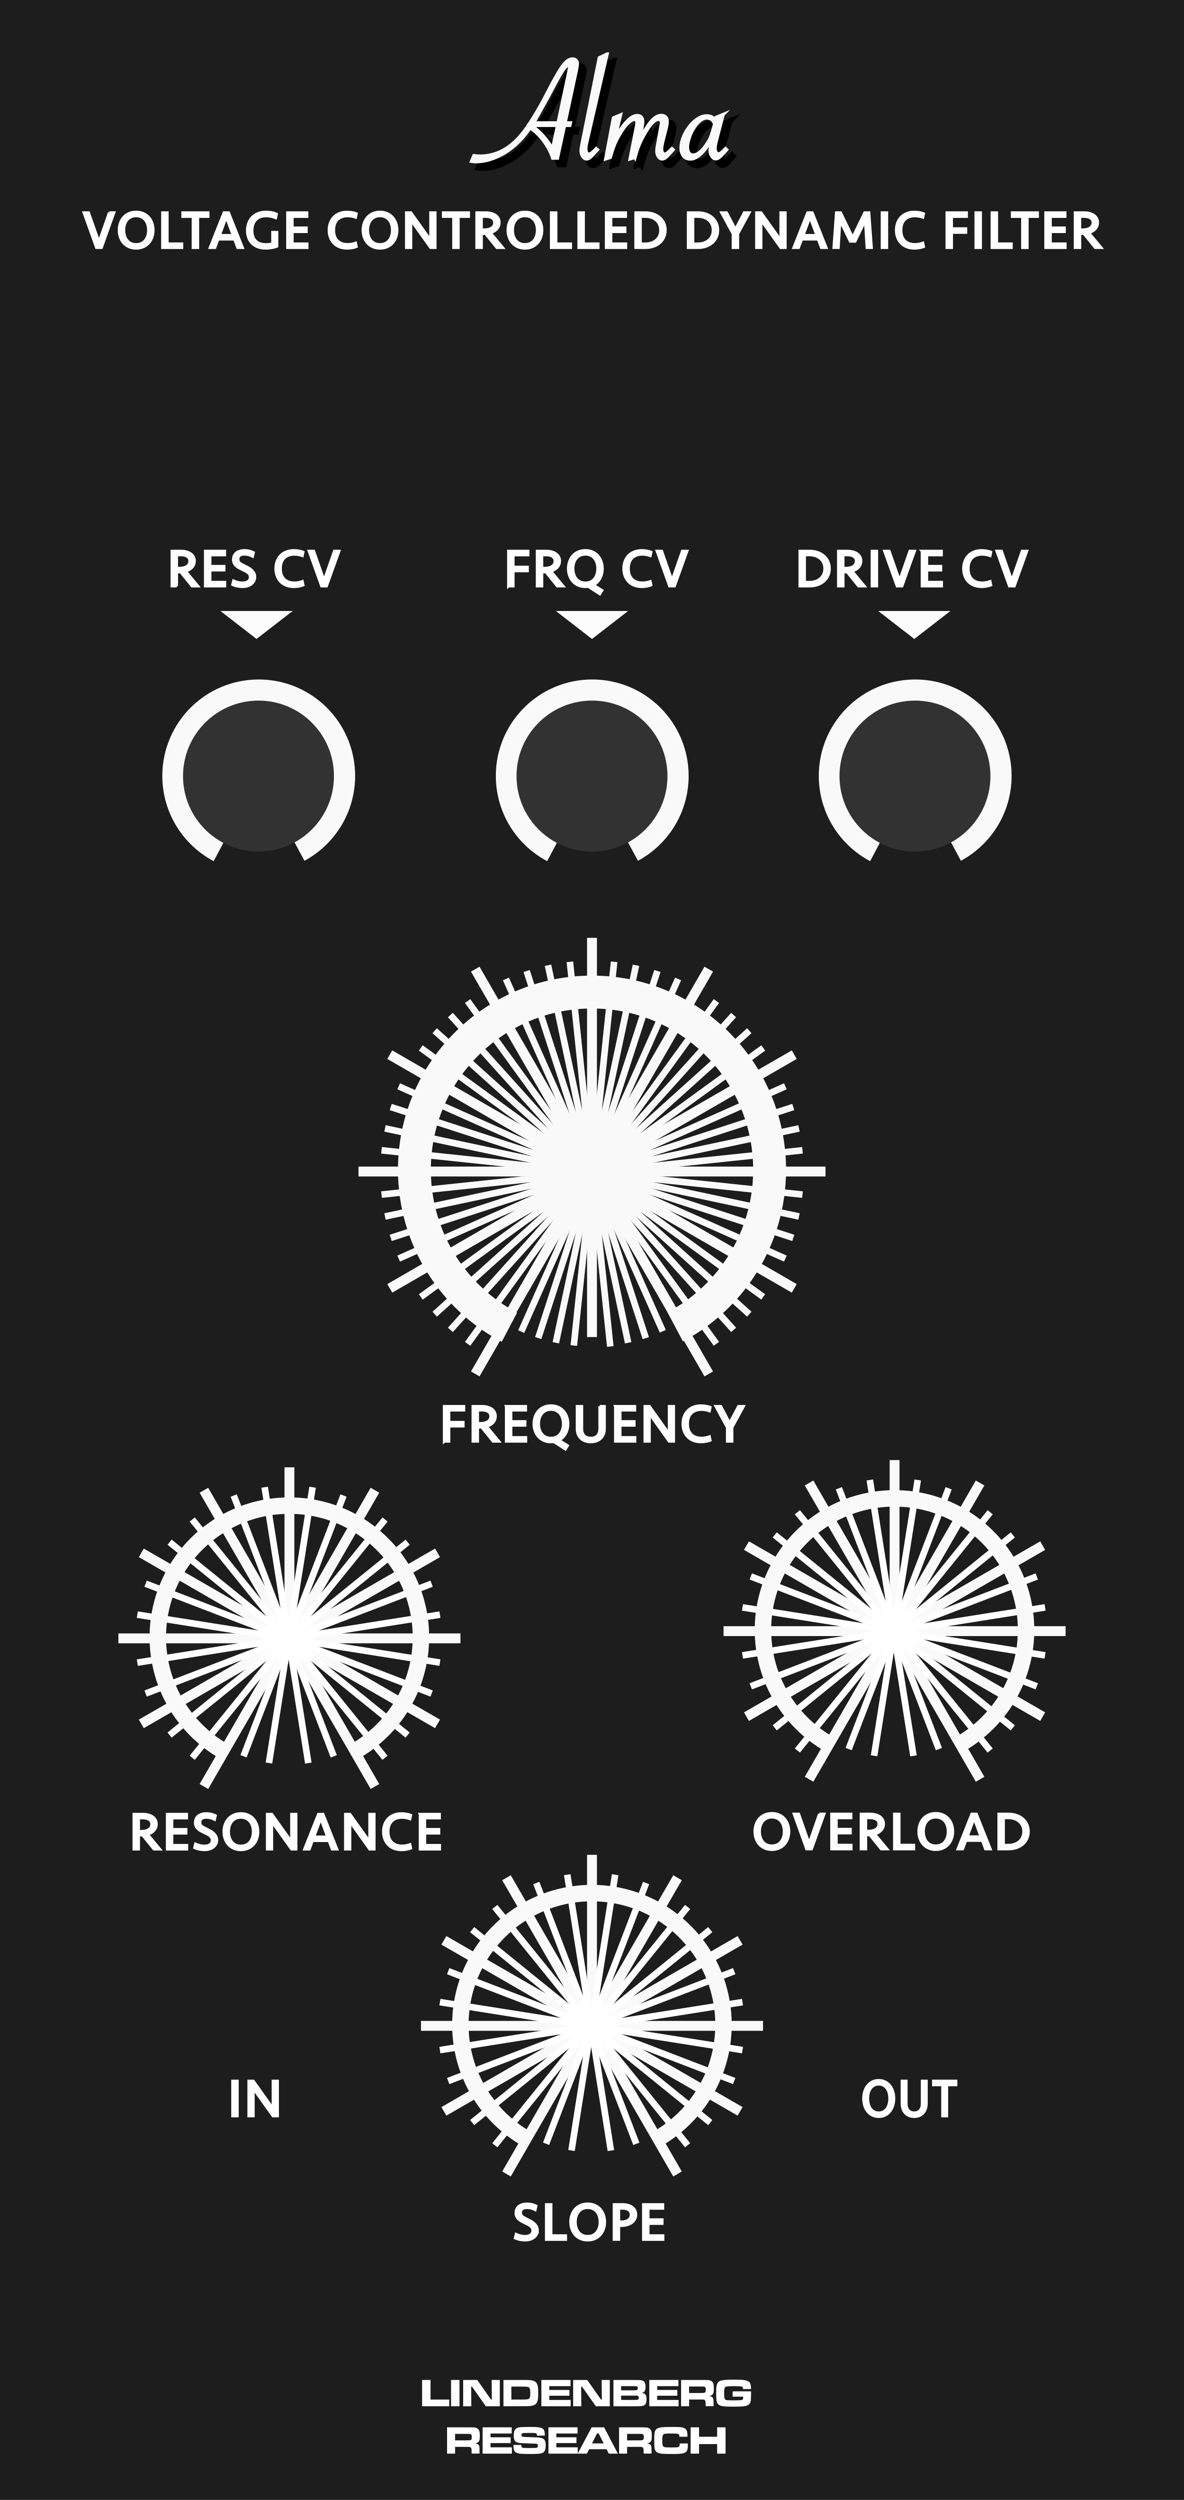 <?xml version="1.0" encoding="UTF-8" standalone="no"?>
<!DOCTYPE svg PUBLIC "-//W3C//DTD SVG 1.1//EN" "http://www.w3.org/Graphics/SVG/1.1/DTD/svg11.dtd">
<svg width="180px" height="380px" version="1.1" xmlns="http://www.w3.org/2000/svg" xmlns:xlink="http://www.w3.org/1999/xlink" xml:space="preserve" xmlns:serif="http://www.serif.com/" style="fill-rule:evenodd;clip-rule:evenodd;stroke-miterlimit:10;">
    <rect id="Background" x="0" y="0" width="180" height="380" style="fill:#1d1d1d;"/>
    <g transform="matrix(1,0,0,1,1,1)">
        <path d="M85.83,19.062l-1.078,4.975l-0.727,0c-0.279,-0.883 -0.728,-1.74 -1.344,-2.571c-0.617,-0.831 -1.314,-1.517 -2.094,-2.056c-0.514,0.794 -1.088,1.506 -1.724,2.135c-0.636,0.629 -1.311,1.168 -2.024,1.617c-0.715,0.449 -1.459,0.797 -2.23,1.044c-0.771,0.247 -1.527,0.37 -2.269,0.37c-0.204,0 -0.423,-0.018 -0.657,-0.056l0.362,-0.854c0.401,0.045 0.704,0.067 0.907,0.067c2.072,0 3.918,-0.801 5.537,-2.403c0.332,-0.329 0.67,-0.71 1.015,-1.14c0.345,-0.431 0.702,-0.934 1.072,-1.511c0.824,-1.28 1.528,-2.478 2.11,-3.594l1.066,-2.032c0.84,-1.596 1.486,-2.676 1.939,-3.24c0.454,-0.565 0.904,-0.848 1.35,-0.848c0.145,0 0.271,0.029 0.381,0.09c0.109,0.06 0.194,0.147 0.255,0.264c0.061,0.115 0.091,0.245 0.091,0.387c0,0.105 -0.02,0.259 -0.057,0.461c-0.038,0.27 -0.061,0.416 -0.068,0.438l-1.735,8.075l0.806,0l-0.08,0.382l-0.804,0Zm-1.066,0l-3.959,0l0.045,0.033c0.673,0.51 1.252,1.033 1.735,1.572c0.483,0.539 0.957,1.184 1.419,1.932l0.76,-3.537Zm-3.654,-0.381l3.732,0l1.61,-7.637c0.053,-0.247 0.08,-0.374 0.08,-0.382c0.045,-0.15 0.068,-0.285 0.068,-0.404c0,-0.188 -0.084,-0.281 -0.25,-0.281c-0.204,0 -0.45,0.214 -0.737,0.641c-0.288,0.427 -0.786,1.303 -1.497,2.628c-0.106,0.202 -0.322,0.61 -0.646,1.224c-0.273,0.487 -0.42,0.757 -0.443,0.809l-1.089,1.966c-0.454,0.814 -0.729,1.294 -0.828,1.436Z" style="fill-rule:nonzero;stroke:#000;stroke-width:0.8px;"/>
        <path d="M92.299,8.214l-2.984,12.948l-0.102,0.438c-0.099,0.411 -0.147,0.76 -0.147,1.044c0,0.232 0.044,0.422 0.13,0.568c0.088,0.145 0.195,0.219 0.324,0.219c0.234,0 0.608,-0.277 1.123,-0.832l0.182,0.158l-0.113,0.123c-0.432,0.502 -0.75,0.84 -0.953,1.016c-0.205,0.177 -0.395,0.265 -0.568,0.265c-0.227,0 -0.425,-0.126 -0.595,-0.376c-0.171,-0.251 -0.255,-0.537 -0.255,-0.859c0,-0.225 0.049,-0.58 0.146,-1.066l2.621,-13.072l1.191,-0.574Z" style="fill-rule:nonzero;stroke:#000;stroke-width:0.8px;"/>
        <path d="M96.543,23.914l-0.748,0.236l0.896,-4.571l0.079,-0.394c0.045,-0.217 0.067,-0.396 0.067,-0.539c0,-0.329 -0.132,-0.494 -0.396,-0.494c-0.25,0 -0.553,0.167 -0.908,0.5c-0.355,0.334 -0.729,0.814 -1.123,1.443c-0.257,0.404 -0.479,0.793 -0.663,1.168c-0.186,0.375 -0.355,0.773 -0.511,1.195c-0.154,0.424 -0.305,0.908 -0.447,1.455l-0.704,0.236l1.169,-6.223l1.089,-0.46l-0.987,4.077c0.507,-1.161 1.088,-2.113 1.742,-2.859c0.653,-0.744 1.242,-1.117 1.764,-1.117c0.566,0 0.851,0.318 0.851,0.955c0,0.217 -0.057,0.603 -0.171,1.156l-0.373,1.674c0.732,-1.393 1.354,-2.375 1.859,-2.947c0.508,-0.574 1.01,-0.859 1.51,-0.859c0.279,0 0.498,0.082 0.658,0.246c0.158,0.165 0.238,0.4 0.238,0.708c0,0.247 -0.076,0.674 -0.229,1.28l-0.352,1.381l-0.113,0.438c-0.105,0.464 -0.158,0.809 -0.158,1.033c0,0.239 0.041,0.433 0.125,0.579c0.082,0.145 0.189,0.219 0.318,0.219c0.24,0 0.619,-0.277 1.133,-0.832l0.172,0.158l-0.104,0.123c-0.43,0.502 -0.75,0.84 -0.959,1.016c-0.207,0.177 -0.398,0.265 -0.572,0.265c-0.234,0 -0.434,-0.118 -0.596,-0.354c-0.162,-0.234 -0.244,-0.529 -0.244,-0.881c0,-0.217 0.049,-0.572 0.148,-1.066l0.42,-2.325l0.068,-0.404c0.045,-0.225 0.066,-0.404 0.066,-0.539c0,-0.135 -0.041,-0.243 -0.123,-0.325c-0.084,-0.083 -0.197,-0.124 -0.342,-0.124c-0.166,0 -0.35,0.069 -0.549,0.208c-0.201,0.139 -0.415,0.35 -0.643,0.635c-0.227,0.284 -0.479,0.658 -0.76,1.123c-0.378,0.636 -0.684,1.229 -0.918,1.779c-0.234,0.55 -0.459,1.226 -0.679,2.027Z" style="fill-rule:nonzero;stroke:#000;stroke-width:0.8px;"/>
        <path d="M109.943,17.4l-1.066,4.11c-0.113,0.449 -0.17,0.802 -0.17,1.056c0,0.225 0.049,0.42 0.147,0.584c0.098,0.164 0.22,0.247 0.363,0.247c0.219,0 0.582,-0.266 1.089,-0.798l0.159,0.158l-0.125,0.146c-0.401,0.456 -0.709,0.776 -0.925,0.96c-0.216,0.184 -0.402,0.275 -0.562,0.275c-0.242,0 -0.452,-0.125 -0.63,-0.377c-0.178,-0.25 -0.267,-0.54 -0.267,-0.869c0,-0.24 0.091,-0.783 0.272,-1.629l0.091,-0.427c-0.28,0.644 -0.654,1.262 -1.123,1.853c-0.787,0.988 -1.539,1.482 -2.258,1.482c-0.431,0 -0.771,-0.152 -1.021,-0.46c-0.25,-0.308 -0.375,-0.719 -0.375,-1.235c0,-0.703 0.203,-1.441 0.607,-2.213c0.404,-0.771 0.907,-1.405 1.509,-1.902c0.602,-0.498 1.186,-0.748 1.753,-0.748c0.597,0 1.043,0.218 1.338,0.652l0.125,-0.428l1.069,-0.437Zm-1.304,1.438c-0.091,-0.285 -0.243,-0.508 -0.459,-0.668c-0.216,-0.161 -0.464,-0.242 -0.743,-0.242c-0.333,0 -0.685,0.152 -1.055,0.455c-0.371,0.303 -0.711,0.725 -1.021,1.264c-0.242,0.427 -0.444,0.898 -0.606,1.415c-0.163,0.517 -0.244,0.943 -0.244,1.28c0,0.382 0.073,0.682 0.221,0.898c0.148,0.216 0.357,0.326 0.63,0.326c0.348,0 0.711,-0.162 1.089,-0.483c0.378,-0.321 0.753,-0.782 1.123,-1.382c0.228,-0.344 0.405,-0.688 0.533,-1.033c0.129,-0.344 0.272,-0.823 0.432,-1.438l0.1,-0.392Z" style="fill-rule:nonzero;stroke:#000;stroke-width:0.8px;"/>
    </g>
    <g>
        <path d="M85.83,19.062l-1.078,4.975l-0.727,0c-0.279,-0.883 -0.728,-1.74 -1.344,-2.571c-0.617,-0.831 -1.314,-1.517 -2.094,-2.056c-0.514,0.794 -1.088,1.506 -1.724,2.135c-0.636,0.629 -1.311,1.168 -2.024,1.617c-0.715,0.449 -1.459,0.797 -2.23,1.044c-0.771,0.247 -1.527,0.37 -2.269,0.37c-0.204,0 -0.423,-0.018 -0.657,-0.056l0.362,-0.854c0.401,0.045 0.704,0.067 0.907,0.067c2.072,0 3.918,-0.801 5.537,-2.403c0.332,-0.329 0.67,-0.71 1.015,-1.14c0.345,-0.431 0.702,-0.934 1.072,-1.511c0.824,-1.28 1.528,-2.478 2.11,-3.594l1.066,-2.032c0.84,-1.596 1.486,-2.676 1.939,-3.24c0.454,-0.565 0.904,-0.848 1.35,-0.848c0.145,0 0.271,0.029 0.381,0.09c0.109,0.06 0.194,0.147 0.255,0.264c0.061,0.115 0.091,0.245 0.091,0.387c0,0.105 -0.02,0.259 -0.057,0.461c-0.038,0.27 -0.061,0.416 -0.068,0.438l-1.735,8.075l0.806,0l-0.08,0.382l-0.804,0Zm-1.066,0l-3.959,0l0.045,0.033c0.673,0.51 1.252,1.033 1.735,1.572c0.483,0.539 0.957,1.184 1.419,1.932l0.76,-3.537Zm-3.654,-0.381l3.732,0l1.61,-7.637c0.053,-0.247 0.08,-0.374 0.08,-0.382c0.045,-0.15 0.068,-0.285 0.068,-0.404c0,-0.188 -0.084,-0.281 -0.25,-0.281c-0.204,0 -0.45,0.214 -0.737,0.641c-0.288,0.427 -0.786,1.303 -1.497,2.628c-0.106,0.202 -0.322,0.61 -0.646,1.224c-0.273,0.487 -0.42,0.757 -0.443,0.809l-1.089,1.966c-0.454,0.814 -0.729,1.294 -0.828,1.436Z" style="fill:#f9f9f9;fill-rule:nonzero;stroke:#f9f9f9;stroke-width:0.5px;"/>
        <path d="M92.299,8.214l-2.984,12.948l-0.102,0.438c-0.099,0.411 -0.147,0.76 -0.147,1.044c0,0.232 0.044,0.422 0.13,0.568c0.088,0.145 0.195,0.219 0.324,0.219c0.234,0 0.608,-0.277 1.123,-0.832l0.182,0.158l-0.113,0.123c-0.432,0.502 -0.75,0.84 -0.953,1.016c-0.205,0.177 -0.395,0.265 -0.568,0.265c-0.227,0 -0.425,-0.126 -0.595,-0.376c-0.171,-0.251 -0.255,-0.537 -0.255,-0.859c0,-0.225 0.049,-0.58 0.146,-1.066l2.621,-13.072l1.191,-0.574Z" style="fill:#f9f9f9;fill-rule:nonzero;stroke:#f9f9f9;stroke-width:0.5px;"/>
        <path d="M96.543,23.914l-0.748,0.236l0.896,-4.571l0.079,-0.394c0.045,-0.217 0.067,-0.396 0.067,-0.539c0,-0.329 -0.132,-0.494 -0.396,-0.494c-0.25,0 -0.553,0.167 -0.908,0.5c-0.355,0.334 -0.729,0.814 -1.123,1.443c-0.257,0.404 -0.479,0.793 -0.663,1.168c-0.186,0.375 -0.355,0.773 -0.511,1.195c-0.154,0.424 -0.305,0.908 -0.447,1.455l-0.704,0.236l1.169,-6.223l1.089,-0.46l-0.987,4.077c0.507,-1.161 1.088,-2.113 1.742,-2.859c0.653,-0.744 1.242,-1.117 1.764,-1.117c0.566,0 0.851,0.318 0.851,0.955c0,0.217 -0.057,0.603 -0.171,1.156l-0.373,1.674c0.732,-1.393 1.354,-2.375 1.859,-2.947c0.508,-0.574 1.01,-0.859 1.51,-0.859c0.279,0 0.498,0.082 0.658,0.246c0.158,0.165 0.238,0.4 0.238,0.708c0,0.247 -0.076,0.674 -0.229,1.28l-0.352,1.381l-0.113,0.438c-0.105,0.464 -0.158,0.809 -0.158,1.033c0,0.239 0.041,0.433 0.125,0.579c0.082,0.145 0.189,0.219 0.318,0.219c0.24,0 0.619,-0.277 1.133,-0.832l0.172,0.158l-0.104,0.123c-0.43,0.502 -0.75,0.84 -0.959,1.016c-0.207,0.177 -0.398,0.265 -0.572,0.265c-0.234,0 -0.434,-0.118 -0.596,-0.354c-0.162,-0.234 -0.244,-0.529 -0.244,-0.881c0,-0.217 0.049,-0.572 0.148,-1.066l0.42,-2.325l0.068,-0.404c0.045,-0.225 0.066,-0.404 0.066,-0.539c0,-0.135 -0.041,-0.243 -0.123,-0.325c-0.084,-0.083 -0.197,-0.124 -0.342,-0.124c-0.166,0 -0.35,0.069 -0.549,0.208c-0.201,0.139 -0.415,0.35 -0.643,0.635c-0.227,0.284 -0.479,0.658 -0.76,1.123c-0.378,0.636 -0.684,1.229 -0.918,1.779c-0.234,0.55 -0.459,1.226 -0.679,2.027Z" style="fill:#f9f9f9;fill-rule:nonzero;stroke:#f9f9f9;stroke-width:0.5px;"/>
        <path d="M109.943,17.4l-1.066,4.11c-0.113,0.449 -0.17,0.802 -0.17,1.056c0,0.225 0.049,0.42 0.147,0.584c0.098,0.164 0.22,0.247 0.363,0.247c0.219,0 0.582,-0.266 1.089,-0.798l0.159,0.158l-0.125,0.146c-0.401,0.456 -0.709,0.776 -0.925,0.96c-0.216,0.184 -0.402,0.275 -0.562,0.275c-0.242,0 -0.452,-0.125 -0.63,-0.377c-0.178,-0.25 -0.267,-0.54 -0.267,-0.869c0,-0.24 0.091,-0.783 0.272,-1.629l0.091,-0.427c-0.28,0.644 -0.654,1.262 -1.123,1.853c-0.787,0.988 -1.539,1.482 -2.258,1.482c-0.431,0 -0.771,-0.152 -1.021,-0.46c-0.25,-0.308 -0.375,-0.719 -0.375,-1.235c0,-0.703 0.203,-1.441 0.607,-2.213c0.404,-0.771 0.907,-1.405 1.509,-1.902c0.602,-0.498 1.186,-0.748 1.753,-0.748c0.597,0 1.043,0.218 1.338,0.652l0.125,-0.428l1.069,-0.437Zm-1.304,1.438c-0.091,-0.285 -0.243,-0.508 -0.459,-0.668c-0.216,-0.161 -0.464,-0.242 -0.743,-0.242c-0.333,0 -0.685,0.152 -1.055,0.455c-0.371,0.303 -0.711,0.725 -1.021,1.264c-0.242,0.427 -0.444,0.898 -0.606,1.415c-0.163,0.517 -0.244,0.943 -0.244,1.28c0,0.382 0.073,0.682 0.221,0.898c0.148,0.216 0.357,0.326 0.63,0.326c0.348,0 0.711,-0.162 1.089,-0.483c0.378,-0.321 0.753,-0.782 1.123,-1.382c0.228,-0.344 0.405,-0.688 0.533,-1.033c0.129,-0.344 0.272,-0.823 0.432,-1.438l0.1,-0.392Z" style="fill:#f9f9f9;fill-rule:nonzero;stroke:#f9f9f9;stroke-width:0.5px;"/>
    </g>
    <path id="Arrow_1_" d="M44.492,92.873l-5.492,4.254l-5.492,-4.254l10.984,0Z" style="fill:#fcfcfc;fill-rule:nonzero;"/>
    <path id="Arrow" d="M144.492,92.873l-5.492,4.254l-5.492,-4.254l10.984,0Z" style="fill:#fcfcfc;fill-rule:nonzero;"/>
    <g>
        <path d="M81.711,339.037c0,0.229 -0.049,0.436 -0.147,0.616c-0.099,0.182 -0.231,0.336 -0.399,0.464c-0.168,0.129 -0.365,0.227 -0.593,0.297c-0.227,0.068 -0.471,0.104 -0.731,0.104c-0.256,0 -0.52,-0.027 -0.789,-0.08c-0.269,-0.053 -0.516,-0.133 -0.739,-0.24l0.144,-0.584c0.197,0.091 0.415,0.166 0.652,0.225c0.237,0.059 0.477,0.088 0.717,0.088c0.346,0 0.626,-0.074 0.84,-0.221c0.213,-0.146 0.319,-0.358 0.319,-0.636c0,-0.155 -0.03,-0.286 -0.092,-0.396c-0.062,-0.11 -0.146,-0.209 -0.252,-0.297c-0.106,-0.088 -0.231,-0.166 -0.372,-0.235c-0.142,-0.069 -0.292,-0.142 -0.452,-0.216c-0.181,-0.086 -0.356,-0.175 -0.524,-0.269c-0.168,-0.093 -0.315,-0.2 -0.443,-0.319c-0.128,-0.121 -0.23,-0.256 -0.309,-0.408c-0.077,-0.152 -0.115,-0.33 -0.115,-0.532c0,-0.229 0.041,-0.433 0.123,-0.608c0.084,-0.176 0.199,-0.322 0.349,-0.439c0.15,-0.117 0.328,-0.205 0.536,-0.264c0.208,-0.059 0.438,-0.088 0.688,-0.088c0.256,0 0.506,0.029 0.748,0.088c0.243,0.059 0.455,0.135 0.637,0.231l-0.137,0.584c-0.17,-0.091 -0.365,-0.165 -0.584,-0.224c-0.219,-0.059 -0.439,-0.088 -0.664,-0.088c-0.645,0 -0.968,0.25 -0.968,0.752c0,0.111 0.017,0.209 0.048,0.291c0.032,0.084 0.084,0.16 0.156,0.232c0.072,0.072 0.168,0.142 0.288,0.208c0.12,0.067 0.265,0.144 0.437,0.228c0.17,0.086 0.352,0.178 0.543,0.276c0.192,0.099 0.369,0.216 0.528,0.353c0.16,0.136 0.294,0.295 0.399,0.476c0.105,0.181 0.158,0.391 0.158,0.631Z" style="fill:#fff;fill-rule:nonzero;stroke:#fff;stroke-width:0.4px;"/>
        <path d="M83.783,335.094l0,4.728l2.225,0l0,0.601l-2.961,0l0,-5.328l0.736,0l0,-0.001Z" style="fill:#fff;fill-rule:nonzero;stroke:#fff;stroke-width:0.4px;"/>
        <path d="M89.344,340.518c-0.416,0 -0.787,-0.074 -1.112,-0.225c-0.325,-0.148 -0.598,-0.349 -0.815,-0.6c-0.219,-0.25 -0.387,-0.544 -0.5,-0.88c-0.115,-0.336 -0.173,-0.688 -0.173,-1.056c0,-0.369 0.058,-0.721 0.173,-1.057c0.113,-0.336 0.281,-0.629 0.5,-0.88c0.218,-0.251 0.49,-0.45 0.815,-0.601c0.325,-0.148 0.696,-0.223 1.112,-0.223c0.416,0 0.786,0.074 1.111,0.223c0.326,0.15 0.598,0.35 0.816,0.601c0.218,0.251 0.385,0.544 0.5,0.88c0.114,0.336 0.172,0.688 0.172,1.057c0,0.367 -0.058,0.72 -0.172,1.056c-0.115,0.336 -0.281,0.63 -0.5,0.88c-0.219,0.251 -0.49,0.451 -0.816,0.6c-0.325,0.15 -0.695,0.225 -1.111,0.225Zm0,-0.592c0.304,0 0.572,-0.057 0.808,-0.168c0.234,-0.112 0.429,-0.268 0.584,-0.465c0.155,-0.197 0.272,-0.428 0.353,-0.691c0.081,-0.263 0.119,-0.545 0.119,-0.844c0,-0.299 -0.039,-0.58 -0.119,-0.844c-0.08,-0.265 -0.197,-0.494 -0.353,-0.688c-0.156,-0.194 -0.35,-0.35 -0.584,-0.464c-0.235,-0.115 -0.504,-0.172 -0.808,-0.172c-0.305,0 -0.574,0.057 -0.809,0.172c-0.234,0.114 -0.43,0.27 -0.584,0.464c-0.154,0.194 -0.271,0.424 -0.352,0.688c-0.08,0.264 -0.12,0.545 -0.12,0.844c0,0.299 0.04,0.58 0.12,0.844c0.08,0.264 0.197,0.494 0.352,0.691c0.155,0.197 0.35,0.353 0.584,0.465c0.235,0.111 0.504,0.168 0.809,0.168Z" style="fill:#fff;fill-rule:nonzero;stroke:#fff;stroke-width:0.4px;"/>
        <path d="M96.672,336.653c0,0.256 -0.057,0.487 -0.168,0.692c-0.111,0.205 -0.268,0.38 -0.469,0.523c-0.199,0.145 -0.436,0.255 -0.707,0.332c-0.271,0.078 -0.566,0.116 -0.881,0.116l-0.367,0l0,2.104l-0.736,0l0,-5.328l1.288,0c0.288,0 0.556,0.031 0.804,0.096c0.248,0.065 0.465,0.161 0.648,0.292c0.183,0.131 0.328,0.294 0.432,0.487c0.103,0.197 0.156,0.426 0.156,0.686Zm-0.736,-0.007c0,-0.177 -0.035,-0.324 -0.104,-0.444c-0.07,-0.119 -0.164,-0.219 -0.283,-0.296c-0.121,-0.077 -0.262,-0.134 -0.426,-0.168c-0.162,-0.034 -0.334,-0.052 -0.516,-0.052l-0.527,0l0,2.04l0.392,0c0.214,0 0.409,-0.024 0.589,-0.072c0.178,-0.048 0.332,-0.118 0.463,-0.212c0.131,-0.094 0.232,-0.207 0.305,-0.34c0.073,-0.133 0.107,-0.286 0.107,-0.456Z" style="fill:#fff;fill-rule:nonzero;stroke:#fff;stroke-width:0.4px;"/>
        <path d="M97.807,335.094l2.969,0l0,0.6l-2.232,0l0,1.704l2.135,0l0,0.601l-2.135,0l0,1.823l2.256,0l0,0.601l-2.992,0l0,-5.329l-0.001,0Z" style="fill:#fff;fill-rule:nonzero;stroke:#fff;stroke-width:0.4px;"/>
    </g>
    <g>
        <path d="M21.08,281.092l-0.736,0l0,-5.328l1.384,0c0.288,0 0.556,0.032 0.804,0.096c0.248,0.064 0.465,0.159 0.652,0.284c0.187,0.126 0.333,0.283 0.44,0.472c0.107,0.189 0.16,0.407 0.16,0.652c0,0.368 -0.119,0.688 -0.356,0.961c-0.237,0.271 -0.569,0.469 -0.996,0.592l1.88,2.271l-0.904,0l-1.736,-2.145c-0.026,0 -0.066,0.002 -0.12,0.004c-0.054,0.004 -0.109,0.004 -0.168,0.004l-0.304,0l0,2.137Zm1.968,-3.809c0,-0.164 -0.036,-0.308 -0.108,-0.428c-0.072,-0.119 -0.169,-0.216 -0.292,-0.287c-0.123,-0.072 -0.264,-0.126 -0.424,-0.16c-0.16,-0.035 -0.328,-0.053 -0.504,-0.053l-0.64,0l0,2.008l0.368,0c0.224,0 0.433,-0.021 0.628,-0.063c0.194,-0.042 0.364,-0.108 0.508,-0.196c0.144,-0.088 0.257,-0.199 0.34,-0.336c0.083,-0.136 0.124,-0.297 0.124,-0.485Z" style="fill:#fff;fill-rule:nonzero;stroke:#fff;stroke-width:0.4px;"/>
        <path d="M25.416,275.764l2.968,0l0,0.6l-2.232,0l0,1.705l2.136,0l0,0.6l-2.136,0l0,1.824l2.256,0l0,0.6l-2.992,0l0,-5.329Z" style="fill:#fff;fill-rule:nonzero;stroke:#fff;stroke-width:0.4px;"/>
        <path d="M32.968,279.708c0,0.229 -0.049,0.435 -0.148,0.616c-0.099,0.181 -0.232,0.336 -0.4,0.463c-0.168,0.129 -0.365,0.228 -0.592,0.297c-0.227,0.068 -0.471,0.104 -0.732,0.104c-0.256,0 -0.519,-0.026 -0.788,-0.08c-0.269,-0.053 -0.516,-0.133 -0.74,-0.24l0.144,-0.584c0.197,0.092 0.415,0.166 0.652,0.225c0.237,0.059 0.476,0.088 0.716,0.088c0.346,0 0.626,-0.073 0.84,-0.22c0.213,-0.147 0.32,-0.358 0.32,-0.636c0,-0.155 -0.031,-0.287 -0.092,-0.396c-0.062,-0.109 -0.146,-0.208 -0.252,-0.296c-0.107,-0.088 -0.231,-0.167 -0.372,-0.235c-0.142,-0.07 -0.292,-0.143 -0.452,-0.217c-0.181,-0.085 -0.356,-0.174 -0.524,-0.268c-0.168,-0.094 -0.316,-0.2 -0.444,-0.32c-0.128,-0.12 -0.231,-0.256 -0.308,-0.408c-0.078,-0.152 -0.116,-0.329 -0.116,-0.531c0,-0.23 0.042,-0.433 0.124,-0.608c0.083,-0.177 0.199,-0.323 0.348,-0.44c0.149,-0.117 0.328,-0.205 0.536,-0.264c0.208,-0.059 0.437,-0.088 0.688,-0.088c0.256,0 0.505,0.029 0.748,0.088c0.243,0.059 0.455,0.136 0.636,0.232l-0.136,0.584c-0.171,-0.092 -0.366,-0.166 -0.584,-0.225c-0.219,-0.059 -0.44,-0.088 -0.664,-0.088c-0.646,0 -0.968,0.251 -0.968,0.752c0,0.112 0.016,0.209 0.048,0.292c0.032,0.083 0.084,0.16 0.156,0.231c0.072,0.072 0.168,0.143 0.288,0.209c0.12,0.066 0.265,0.143 0.436,0.228c0.17,0.085 0.352,0.178 0.544,0.276c0.192,0.098 0.368,0.216 0.528,0.352c0.16,0.137 0.293,0.295 0.4,0.477c0.107,0.18 0.16,0.39 0.16,0.63Z" style="fill:#fff;fill-rule:nonzero;stroke:#fff;stroke-width:0.4px;"/>
        <path d="M36.624,281.188c-0.416,0 -0.787,-0.074 -1.112,-0.224c-0.326,-0.149 -0.598,-0.349 -0.816,-0.601c-0.219,-0.25 -0.386,-0.543 -0.5,-0.879c-0.115,-0.336 -0.172,-0.688 -0.172,-1.057c0,-0.369 0.058,-0.72 0.172,-1.057c0.114,-0.336 0.281,-0.629 0.5,-0.879c0.218,-0.251 0.49,-0.451 0.816,-0.601c0.325,-0.149 0.696,-0.224 1.112,-0.224c0.416,0 0.787,0.074 1.112,0.224c0.325,0.15 0.597,0.35 0.815,0.601c0.219,0.25 0.386,0.543 0.5,0.879c0.115,0.337 0.172,0.688 0.172,1.057c0,0.369 -0.057,0.721 -0.172,1.057c-0.114,0.336 -0.281,0.629 -0.5,0.879c-0.219,0.252 -0.49,0.451 -0.815,0.601c-0.325,0.15 -0.696,0.224 -1.112,0.224Zm0,-0.592c0.305,0 0.573,-0.056 0.809,-0.168c0.234,-0.111 0.429,-0.267 0.583,-0.464c0.155,-0.197 0.272,-0.429 0.353,-0.692c0.081,-0.263 0.12,-0.545 0.12,-0.844c0,-0.299 -0.04,-0.58 -0.12,-0.844c-0.08,-0.264 -0.197,-0.494 -0.353,-0.688c-0.154,-0.195 -0.349,-0.35 -0.583,-0.465c-0.235,-0.114 -0.504,-0.172 -0.809,-0.172c-0.304,0 -0.573,0.058 -0.808,0.172c-0.234,0.115 -0.429,0.27 -0.584,0.465c-0.155,0.193 -0.272,0.424 -0.352,0.688c-0.08,0.264 -0.12,0.545 -0.12,0.844c0,0.299 0.04,0.58 0.12,0.844c0.08,0.264 0.197,0.495 0.352,0.692c0.155,0.197 0.35,0.353 0.584,0.464c0.235,0.112 0.504,0.168 0.808,0.168Z" style="fill:#fff;fill-rule:nonzero;stroke:#fff;stroke-width:0.4px;"/>
        <path d="M44.312,281.092l-2.984,-4.184l0,4.184l-0.704,0l0,-5.328l0.704,0l2.984,4.184l0,-4.184l0.704,0l0,5.328l-0.704,0Z" style="fill:#fff;fill-rule:nonzero;stroke:#fff;stroke-width:0.4px;"/>
        <path d="M51.239,281.092l-0.752,0l-0.487,-1.288l-2.488,0l-0.48,1.288l-0.752,0l2.12,-5.328l0.721,0l2.118,5.328Zm-3.504,-1.88l2.048,0l-1.023,-2.776l-1.025,2.776Z" style="fill:#fff;fill-rule:nonzero;stroke:#fff;stroke-width:0.4px;"/>
        <path d="M56.192,281.092l-2.984,-4.184l0,4.184l-0.704,0l0,-5.328l0.704,0l2.984,4.184l0,-4.184l0.704,0l0,5.328l-0.704,0Z" style="fill:#fff;fill-rule:nonzero;stroke:#fff;stroke-width:0.4px;"/>
        <path d="M61.048,275.668c0.239,0 0.49,0.022 0.752,0.068c0.261,0.045 0.479,0.105 0.655,0.18l-0.119,0.568c-0.182,-0.064 -0.376,-0.117 -0.584,-0.156c-0.208,-0.041 -0.414,-0.061 -0.616,-0.061c-0.667,0 -1.187,0.188 -1.561,0.561c-0.373,0.373 -0.56,0.906 -0.56,1.6c0,0.694 0.187,1.227 0.56,1.6c0.374,0.374 0.894,0.561 1.561,0.561c0.202,0 0.408,-0.02 0.616,-0.061c0.208,-0.039 0.402,-0.092 0.584,-0.156l0.119,0.568c-0.176,0.075 -0.395,0.135 -0.655,0.18c-0.262,0.046 -0.513,0.068 -0.752,0.068c-0.438,0 -0.828,-0.068 -1.172,-0.207c-0.345,-0.139 -0.634,-0.331 -0.868,-0.576c-0.235,-0.246 -0.415,-0.537 -0.54,-0.873c-0.126,-0.336 -0.188,-0.703 -0.188,-1.104c0,-0.401 0.062,-0.768 0.188,-1.104c0.125,-0.336 0.305,-0.627 0.54,-0.873c0.234,-0.244 0.523,-0.437 0.868,-0.575c0.344,-0.139 0.734,-0.208 1.172,-0.208Z" style="fill:#fff;fill-rule:nonzero;stroke:#fff;stroke-width:0.4px;"/>
        <path d="M63.855,275.764l2.969,0l0,0.6l-2.232,0l0,1.705l2.136,0l0,0.6l-2.136,0l0,1.824l2.256,0l0,0.6l-2.992,0l0,-5.329l-0.001,0Z" style="fill:#fff;fill-rule:nonzero;stroke:#fff;stroke-width:0.4px;"/>
    </g>
    <g>
        <path d="M77.294,89.092l0,-5.328l3,0l0,0.601l-2.265,0l0,1.824l2.168,0l0,0.6l-2.168,0l0,2.304l-0.735,0l0,-0.001Z" style="fill:#fff;fill-rule:nonzero;stroke:#fff;stroke-width:0.4px;"/>
        <path d="M82.39,89.092l-0.735,0l0,-5.328l1.383,0c0.289,0 0.557,0.033 0.805,0.097c0.248,0.064 0.465,0.159 0.652,0.284c0.186,0.125 0.333,0.283 0.439,0.472c0.107,0.189 0.16,0.407 0.16,0.651c0,0.369 -0.119,0.688 -0.355,0.961c-0.238,0.271 -0.57,0.469 -0.996,0.592l1.879,2.271l-0.903,0l-1.736,-2.144c-0.026,0 -0.066,0.001 -0.12,0.004c-0.053,0.003 -0.109,0.004 -0.168,0.004l-0.304,0l0,2.136l-0.001,0Zm1.967,-3.808c0,-0.165 -0.035,-0.308 -0.107,-0.428c-0.072,-0.12 -0.17,-0.216 -0.293,-0.288c-0.122,-0.072 -0.264,-0.125 -0.424,-0.16c-0.16,-0.035 -0.328,-0.052 -0.504,-0.052l-0.64,0l0,2.008l0.368,0c0.224,0 0.434,-0.021 0.628,-0.063c0.194,-0.042 0.364,-0.108 0.508,-0.196c0.144,-0.089 0.257,-0.2 0.341,-0.337c0.082,-0.135 0.123,-0.297 0.123,-0.484Z" style="fill:#fff;fill-rule:nonzero;stroke:#fff;stroke-width:0.4px;"/>
        <path d="M88.99,89.188c-0.416,0 -0.787,-0.075 -1.112,-0.224c-0.325,-0.15 -0.598,-0.35 -0.815,-0.601c-0.219,-0.251 -0.387,-0.544 -0.5,-0.88c-0.115,-0.336 -0.173,-0.688 -0.173,-1.057c0,-0.367 0.058,-0.719 0.173,-1.056c0.113,-0.336 0.281,-0.629 0.5,-0.88c0.218,-0.25 0.49,-0.451 0.815,-0.6c0.325,-0.149 0.696,-0.225 1.112,-0.225c0.416,0 0.786,0.075 1.111,0.225c0.326,0.148 0.598,0.35 0.816,0.6c0.219,0.251 0.385,0.544 0.5,0.88c0.114,0.337 0.172,0.688 0.172,1.056c0,0.268 -0.029,0.525 -0.088,0.776c-0.059,0.251 -0.146,0.484 -0.264,0.7c-0.118,0.216 -0.262,0.41 -0.433,0.584c-0.171,0.174 -0.368,0.316 -0.592,0.428l1.319,0.832l-0.344,0.545l-1.76,-1.137c-0.069,0.011 -0.141,0.019 -0.216,0.023c-0.072,0.009 -0.147,0.011 -0.221,0.011Zm0,-0.592c0.304,0 0.572,-0.055 0.808,-0.168c0.234,-0.111 0.429,-0.266 0.584,-0.463c0.155,-0.197 0.272,-0.429 0.353,-0.692c0.08,-0.265 0.119,-0.546 0.119,-0.845c0,-0.298 -0.039,-0.58 -0.119,-0.844c-0.08,-0.264 -0.197,-0.493 -0.353,-0.688c-0.155,-0.195 -0.35,-0.35 -0.584,-0.465c-0.235,-0.113 -0.504,-0.172 -0.808,-0.172c-0.305,0 -0.574,0.059 -0.809,0.172c-0.234,0.115 -0.43,0.27 -0.584,0.465c-0.154,0.194 -0.271,0.424 -0.352,0.688c-0.081,0.264 -0.12,0.546 -0.12,0.844c0,0.299 0.04,0.58 0.12,0.845c0.08,0.264 0.197,0.495 0.352,0.692c0.155,0.197 0.35,0.352 0.584,0.463c0.235,0.113 0.505,0.168 0.809,0.168Z" style="fill:#fff;fill-rule:nonzero;stroke:#fff;stroke-width:0.4px;"/>
        <path d="M97.582,83.668c0.238,0 0.49,0.023 0.752,0.068c0.26,0.045 0.479,0.105 0.654,0.18l-0.119,0.568c-0.182,-0.064 -0.375,-0.116 -0.584,-0.156c-0.207,-0.04 -0.414,-0.061 -0.615,-0.061c-0.668,0 -1.188,0.188 -1.561,0.561c-0.373,0.373 -0.561,0.906 -0.561,1.6c0,0.694 0.188,1.228 0.561,1.601c0.373,0.374 0.893,0.56 1.561,0.56c0.201,0 0.408,-0.02 0.615,-0.06c0.209,-0.04 0.402,-0.092 0.584,-0.156l0.119,0.568c-0.176,0.075 -0.395,0.135 -0.654,0.18c-0.262,0.046 -0.514,0.068 -0.752,0.068c-0.438,0 -0.828,-0.069 -1.172,-0.208c-0.346,-0.139 -0.635,-0.33 -0.869,-0.576c-0.234,-0.245 -0.414,-0.536 -0.539,-0.872c-0.127,-0.336 -0.189,-0.704 -0.189,-1.104c0,-0.399 0.062,-0.768 0.189,-1.104c0.125,-0.336 0.305,-0.627 0.539,-0.872c0.234,-0.245 0.523,-0.437 0.869,-0.575c0.344,-0.14 0.735,-0.21 1.172,-0.21Z" style="fill:#fff;fill-rule:nonzero;stroke:#fff;stroke-width:0.4px;"/>
        <path d="M103.725,83.764l0.736,0l-1.912,5.328l-0.768,0l-1.912,-5.328l0.736,0l1.561,4.457l1.559,-4.457Z" style="fill:#fff;fill-rule:nonzero;stroke:#fff;stroke-width:0.4px;"/>
    </g>
    <g>
        <path d="M26.867,89.092l-0.736,0l0,-5.328l1.384,0c0.288,0 0.556,0.033 0.804,0.097c0.248,0.064 0.465,0.159 0.652,0.284c0.187,0.125 0.333,0.283 0.44,0.472c0.107,0.189 0.16,0.407 0.16,0.651c0,0.369 -0.119,0.688 -0.356,0.961c-0.237,0.271 -0.569,0.469 -0.996,0.592l1.88,2.271l-0.904,0l-1.736,-2.144c-0.026,0 -0.066,0.001 -0.12,0.004c-0.054,0.003 -0.109,0.004 -0.168,0.004l-0.304,0l0,2.136Zm1.968,-3.808c0,-0.165 -0.036,-0.308 -0.108,-0.428c-0.072,-0.12 -0.169,-0.216 -0.292,-0.288c-0.123,-0.072 -0.264,-0.125 -0.424,-0.16c-0.16,-0.035 -0.328,-0.052 -0.504,-0.052l-0.64,0l0,2.008l0.368,0c0.224,0 0.433,-0.021 0.628,-0.063c0.194,-0.043 0.364,-0.108 0.508,-0.196c0.144,-0.089 0.257,-0.2 0.34,-0.337c0.082,-0.135 0.124,-0.297 0.124,-0.484Z" style="fill:#fff;fill-rule:nonzero;stroke:#fff;stroke-width:0.4px;"/>
        <path d="M31.203,83.764l2.968,0l0,0.601l-2.232,0l0,1.704l2.136,0l0,0.6l-2.136,0l0,1.824l2.256,0l0,0.6l-2.992,0l0,-5.329Z" style="fill:#fff;fill-rule:nonzero;stroke:#fff;stroke-width:0.4px;"/>
        <path d="M38.754,87.709c0,0.229 -0.049,0.434 -0.148,0.615c-0.099,0.181 -0.232,0.336 -0.4,0.464c-0.168,0.128 -0.365,0.228 -0.592,0.296c-0.227,0.069 -0.471,0.104 -0.732,0.104c-0.256,0 -0.519,-0.026 -0.788,-0.08c-0.269,-0.054 -0.516,-0.134 -0.74,-0.24l0.144,-0.584c0.197,0.091 0.415,0.165 0.652,0.224c0.237,0.059 0.476,0.088 0.716,0.088c0.346,0 0.626,-0.072 0.84,-0.219c0.213,-0.147 0.32,-0.359 0.32,-0.637c0,-0.154 -0.031,-0.287 -0.092,-0.396c-0.062,-0.109 -0.146,-0.207 -0.252,-0.295c-0.107,-0.088 -0.231,-0.167 -0.372,-0.236c-0.142,-0.069 -0.292,-0.142 -0.452,-0.217c-0.181,-0.084 -0.356,-0.174 -0.524,-0.268c-0.168,-0.094 -0.316,-0.199 -0.444,-0.32c-0.128,-0.119 -0.231,-0.256 -0.308,-0.408c-0.078,-0.151 -0.116,-0.328 -0.116,-0.531c0,-0.229 0.042,-0.432 0.124,-0.607c0.083,-0.177 0.199,-0.323 0.348,-0.44c0.149,-0.118 0.328,-0.206 0.536,-0.265c0.208,-0.059 0.437,-0.088 0.688,-0.088c0.256,0 0.505,0.029 0.748,0.088c0.243,0.059 0.455,0.137 0.636,0.232l-0.136,0.584c-0.171,-0.091 -0.366,-0.165 -0.584,-0.225c-0.219,-0.059 -0.44,-0.088 -0.664,-0.088c-0.646,0 -0.968,0.252 -0.968,0.752c0,0.113 0.016,0.21 0.048,0.293c0.032,0.082 0.084,0.16 0.156,0.231c0.072,0.072 0.168,0.142 0.288,0.208c0.12,0.066 0.265,0.143 0.436,0.229c0.17,0.085 0.352,0.178 0.544,0.275c0.192,0.1 0.368,0.217 0.528,0.352c0.16,0.137 0.293,0.295 0.4,0.477c0.107,0.181 0.16,0.392 0.16,0.632Z" style="fill:#fff;fill-rule:nonzero;stroke:#fff;stroke-width:0.4px;"/>
        <path d="M44.682,83.668c0.24,0 0.49,0.023 0.752,0.068c0.262,0.045 0.48,0.105 0.656,0.18l-0.119,0.568c-0.182,-0.064 -0.377,-0.116 -0.584,-0.156c-0.209,-0.04 -0.414,-0.061 -0.617,-0.061c-0.666,0 -1.186,0.188 -1.561,0.561c-0.373,0.373 -0.559,0.906 -0.559,1.6c0,0.694 0.186,1.228 0.559,1.601c0.375,0.374 0.895,0.56 1.561,0.56c0.203,0 0.408,-0.02 0.617,-0.06c0.207,-0.04 0.402,-0.092 0.584,-0.156l0.119,0.568c-0.176,0.075 -0.395,0.135 -0.656,0.18c-0.262,0.046 -0.512,0.068 -0.752,0.068c-0.438,0 -0.828,-0.069 -1.172,-0.208c-0.344,-0.139 -0.633,-0.33 -0.867,-0.576c-0.235,-0.245 -0.416,-0.536 -0.541,-0.872c-0.125,-0.336 -0.188,-0.704 -0.188,-1.104c0,-0.399 0.062,-0.768 0.188,-1.104c0.125,-0.336 0.305,-0.627 0.541,-0.872c0.234,-0.245 0.523,-0.437 0.867,-0.575c0.344,-0.138 0.735,-0.21 1.172,-0.21Z" style="fill:#fff;fill-rule:nonzero;stroke:#fff;stroke-width:0.4px;"/>
        <path d="M50.826,83.764l0.736,0l-1.913,5.328l-0.768,0l-1.912,-5.328l0.736,0l1.56,4.457l1.561,-4.457Z" style="fill:#fff;fill-rule:nonzero;stroke:#fff;stroke-width:0.4px;"/>
    </g>
    <g id="Controls">
        <g id="Scale_2_">
            <g id="Big_3_">
                <path d="M90,309.824l0,-27.882" style="fill:none;stroke:#f9f9f9;stroke-width:1.5px;"/>
                <path d="M116,307.942l-52,0" style="fill:none;stroke:#f9f9f9;stroke-width:1.5px;"/>
                <path d="M67.483,320.942l45.034,-26" style="fill:none;stroke:#f9f9f9;stroke-width:1.5px;"/>
                <path d="M77,330.458l26,-45.032" style="fill:none;stroke:#f9f9f9;stroke-width:1.5px;"/>
                <path d="M112.517,320.942l-45.034,-26" style="fill:none;stroke:#f9f9f9;stroke-width:1.5px;"/>
                <path d="M103,330.458l-26,-45.032" style="fill:none;stroke:#f9f9f9;stroke-width:1.5px;"/>
            </g>
            <g id="Small_3_">
                <g id="smallScale_14_">
                    <path d="M92.872,326.901l-6.637,-41.935" style="fill:none;stroke:#fff;stroke-width:1px;"/>
                    <path d="M112.878,304.335l-46,7.294" style="fill:none;stroke:#fff;stroke-width:1px;"/>
                    <path d="M71.78,322.647l36.197,-29.33" style="fill:none;stroke:#fff;stroke-width:1px;"/>
                    <path d="M83.019,325.865l15.205,-39.637" style="fill:none;stroke:#fff;stroke-width:1px;"/>
                    <path d="M111.618,316.331l-43.48,-16.7" style="fill:none;stroke:#fff;stroke-width:1px;"/>
                    <path d="M104.532,326.091l-29.307,-36.219" style="fill:none;stroke:#fff;stroke-width:1px;"/>
                </g>
                <g id="smallScale_12_">
                    <path d="M96.74,325.875l-15.208,-39.646" style="fill:none;stroke:#fff;stroke-width:1px;"/>
                    <path d="M111.619,299.63l-43.48,16.702" style="fill:none;stroke:#fff;stroke-width:1px;"/>
                    <path d="M75.224,326.093l29.31,-36.221" style="fill:none;stroke:#fff;stroke-width:1px;"/>
                    <path d="M86.885,326.891l6.636,-41.924" style="fill:none;stroke:#fff;stroke-width:1px;"/>
                    <path d="M112.878,311.626l-46,-7.29" style="fill:none;stroke:#fff;stroke-width:1px;"/>
                    <path d="M107.975,322.646l-36.194,-29.329" style="fill:none;stroke:#fff;stroke-width:1px;"/>
                </g>
            </g>
            <path id="OuterCircle_5_" d="M80.647,325.45c-6.339,-3.354 -10.657,-10.016 -10.657,-17.687c0,-11.045 8.955,-19.999 20,-19.999c11.046,0 20,8.954 20,19.999c0,7.612 -4.253,14.231 -10.514,17.609" style="fill:none;stroke:#f9f9f9;stroke-width:2.5px;"/>
        </g>
        <g id="Scale_2_1" serif:id="Scale_2_" transform="matrix(1,0,0,1,46,-60)">
            <g id="Big_3_1" serif:id="Big_3_">
                <path d="M90,309.824l0,-27.882" style="fill:none;stroke:#f9f9f9;stroke-width:1.5px;"/>
                <path d="M116,307.942l-52,0" style="fill:none;stroke:#f9f9f9;stroke-width:1.5px;"/>
                <path d="M67.483,320.942l45.034,-26" style="fill:none;stroke:#f9f9f9;stroke-width:1.5px;"/>
                <path d="M77,330.458l26,-45.032" style="fill:none;stroke:#f9f9f9;stroke-width:1.5px;"/>
                <path d="M112.517,320.942l-45.034,-26" style="fill:none;stroke:#f9f9f9;stroke-width:1.5px;"/>
                <path d="M103,330.458l-26,-45.032" style="fill:none;stroke:#f9f9f9;stroke-width:1.5px;"/>
            </g>
            <g id="Small_3_1" serif:id="Small_3_">
                <g id="smallScale_14_1" serif:id="smallScale_14_">
                    <path d="M92.872,326.901l-6.637,-41.935" style="fill:none;stroke:#fff;stroke-width:1px;"/>
                    <path d="M112.878,304.335l-46,7.294" style="fill:none;stroke:#fff;stroke-width:1px;"/>
                    <path d="M71.78,322.647l36.197,-29.33" style="fill:none;stroke:#fff;stroke-width:1px;"/>
                    <path d="M83.019,325.865l15.205,-39.637" style="fill:none;stroke:#fff;stroke-width:1px;"/>
                    <path d="M111.618,316.331l-43.48,-16.7" style="fill:none;stroke:#fff;stroke-width:1px;"/>
                    <path d="M104.532,326.091l-29.307,-36.219" style="fill:none;stroke:#fff;stroke-width:1px;"/>
                </g>
                <g id="smallScale_12_1" serif:id="smallScale_12_">
                    <path d="M96.74,325.875l-15.208,-39.646" style="fill:none;stroke:#fff;stroke-width:1px;"/>
                    <path d="M111.619,299.63l-43.48,16.702" style="fill:none;stroke:#fff;stroke-width:1px;"/>
                    <path d="M75.224,326.093l29.31,-36.221" style="fill:none;stroke:#fff;stroke-width:1px;"/>
                    <path d="M86.885,326.891l6.636,-41.924" style="fill:none;stroke:#fff;stroke-width:1px;"/>
                    <path d="M112.878,311.626l-46,-7.29" style="fill:none;stroke:#fff;stroke-width:1px;"/>
                    <path d="M107.975,322.646l-36.194,-29.329" style="fill:none;stroke:#fff;stroke-width:1px;"/>
                </g>
            </g>
            <path id="OuterCircle_5_1" serif:id="OuterCircle_5_" d="M80.647,325.45c-6.339,-3.354 -10.657,-10.016 -10.657,-17.687c0,-11.045 8.955,-19.999 20,-19.999c11.046,0 20,8.954 20,19.999c0,7.612 -4.253,14.231 -10.514,17.609" style="fill:none;stroke:#f9f9f9;stroke-width:2.5px;"/>
        </g>
        <g id="Scale_2_2" serif:id="Scale_2_" transform="matrix(1,0,0,1,-46,-58.9)">
            <g id="Big_3_2" serif:id="Big_3_">
                <path d="M90,309.824l0,-27.882" style="fill:none;stroke:#f9f9f9;stroke-width:1.5px;"/>
                <path d="M116,307.942l-52,0" style="fill:none;stroke:#f9f9f9;stroke-width:1.5px;"/>
                <path d="M67.483,320.942l45.034,-26" style="fill:none;stroke:#f9f9f9;stroke-width:1.5px;"/>
                <path d="M77,330.458l26,-45.032" style="fill:none;stroke:#f9f9f9;stroke-width:1.5px;"/>
                <path d="M112.517,320.942l-45.034,-26" style="fill:none;stroke:#f9f9f9;stroke-width:1.5px;"/>
                <path d="M103,330.458l-26,-45.032" style="fill:none;stroke:#f9f9f9;stroke-width:1.5px;"/>
            </g>
            <g id="Small_3_2" serif:id="Small_3_">
                <g id="smallScale_14_2" serif:id="smallScale_14_">
                    <path d="M92.872,326.901l-6.637,-41.935" style="fill:none;stroke:#fff;stroke-width:1px;"/>
                    <path d="M112.878,304.335l-46,7.294" style="fill:none;stroke:#fff;stroke-width:1px;"/>
                    <path d="M71.78,322.647l36.197,-29.33" style="fill:none;stroke:#fff;stroke-width:1px;"/>
                    <path d="M83.019,325.865l15.205,-39.637" style="fill:none;stroke:#fff;stroke-width:1px;"/>
                    <path d="M111.618,316.331l-43.48,-16.7" style="fill:none;stroke:#fff;stroke-width:1px;"/>
                    <path d="M104.532,326.091l-29.307,-36.219" style="fill:none;stroke:#fff;stroke-width:1px;"/>
                </g>
                <g id="smallScale_12_2" serif:id="smallScale_12_">
                    <path d="M96.74,325.875l-15.208,-39.646" style="fill:none;stroke:#fff;stroke-width:1px;"/>
                    <path d="M111.619,299.63l-43.48,16.702" style="fill:none;stroke:#fff;stroke-width:1px;"/>
                    <path d="M75.224,326.093l29.31,-36.221" style="fill:none;stroke:#fff;stroke-width:1px;"/>
                    <path d="M86.885,326.891l6.636,-41.924" style="fill:none;stroke:#fff;stroke-width:1px;"/>
                    <path d="M112.878,311.626l-46,-7.29" style="fill:none;stroke:#fff;stroke-width:1px;"/>
                    <path d="M107.975,322.646l-36.194,-29.329" style="fill:none;stroke:#fff;stroke-width:1px;"/>
                </g>
            </g>
            <path id="OuterCircle_5_2" serif:id="OuterCircle_5_" d="M80.647,325.45c-6.339,-3.354 -10.657,-10.016 -10.657,-17.687c0,-11.045 8.955,-19.999 20,-19.999c11.046,0 20,8.954 20,19.999c0,7.612 -4.253,14.231 -10.514,17.609" style="fill:none;stroke:#f9f9f9;stroke-width:2.5px;"/>
        </g>
        <g id="ScaleSmall_3_" transform="matrix(1,0,0,1,66.105,-63.69)">
            <g id="OuterCircle_4_" transform="matrix(0.872,0,0,0.872,9.377,23.229)">
                <path d="M66.295,194.337c-4.545,-2.404 -7.642,-7.182 -7.642,-12.684c0,-7.92 6.422,-14.343 14.342,-14.343c7.921,0 14.343,6.423 14.343,14.343c0,5.459 -3.05,10.206 -7.538,12.628" style="fill:none;stroke:#f9f9f9;stroke-width:4.93px;"/>
            </g>
            <circle id="Circle_4_" cx="72.995" cy="181.659" r="11.474" style="fill:#323232;"/>
        </g>
        <g id="ScaleSmall_3_1" serif:id="ScaleSmall_3_" transform="matrix(1,0,0,1,17.005,-63.69)">
            <g id="OuterCircle_4_1" serif:id="OuterCircle_4_" transform="matrix(0.872,0,0,0.872,9.377,23.229)">
                <path d="M66.295,194.337c-4.545,-2.404 -7.642,-7.182 -7.642,-12.684c0,-7.92 6.422,-14.343 14.342,-14.343c7.921,0 14.343,6.423 14.343,14.343c0,5.459 -3.05,10.206 -7.538,12.628" style="fill:none;stroke:#f9f9f9;stroke-width:4.93px;"/>
            </g>
            <circle id="Circle_4_1" serif:id="Circle_4_" cx="72.995" cy="181.659" r="11.474" style="fill:#323232;"/>
        </g>
        <g id="ScaleSmall_3_2" serif:id="ScaleSmall_3_" transform="matrix(1,0,0,1,-33.696,-63.69)">
            <g id="OuterCircle_4_2" serif:id="OuterCircle_4_" transform="matrix(0.872,0,0,0.872,9.377,23.229)">
                <path d="M66.295,194.337c-4.545,-2.404 -7.642,-7.182 -7.642,-12.684c0,-7.92 6.422,-14.343 14.342,-14.343c7.921,0 14.343,6.423 14.343,14.343c0,5.459 -3.05,10.206 -7.538,12.628" style="fill:none;stroke:#f9f9f9;stroke-width:4.93px;"/>
            </g>
            <circle id="Circle_4_2" serif:id="Circle_4_" cx="72.995" cy="181.659" r="11.474" style="fill:#323232;"/>
        </g>
        <g id="Scale_1_" transform="matrix(1,0,0,1,-39.99,84.973)">
            <g id="Big_1_">
                <path d="M129.99,118.265l0,-60.683" style="fill:none;stroke:#f9f9f9;stroke-width:1.5px;"/>
                <path d="M165.49,93.105l-71,0" style="fill:none;stroke:#f9f9f9;stroke-width:1.5px;"/>
                <path d="M99.247,110.867l61.488,-35.523" style="fill:none;stroke:#f9f9f9;stroke-width:1.5px;"/>
                <path d="M112.24,123.872l35.5,-61.53" style="fill:none;stroke:#f9f9f9;stroke-width:1.5px;"/>
                <path d="M160.735,110.867l-61.488,-35.523" style="fill:none;stroke:#f9f9f9;stroke-width:1.5px;"/>
                <path d="M147.74,123.872l-35.5,-61.53" style="fill:none;stroke:#f9f9f9;stroke-width:1.5px;"/>
            </g>
            <g id="Small_1_">
                <g id="smallScale_7_">
                    <path d="M132.77,119.705l-6.143,-58.479" style="fill:none;stroke:#f9f9f9;stroke-width:1px;"/>
                    <path d="M161.99,89.881l-64,6.732" style="fill:none;stroke:#f9f9f9;stroke-width:1px;"/>
                    <path d="M103.96,112.172l52.063,-37.851" style="fill:none;stroke:#f9f9f9;stroke-width:1px;"/>
                    <path d="M119.226,117.441l23.851,-53.609" style="fill:none;stroke:#f9f9f9;stroke-width:1px;"/>
                    <path d="M159.385,106.343l-58.788,-26.193" style="fill:none;stroke:#f9f9f9;stroke-width:1px;"/>
                    <path d="M148.902,119.296l-37.823,-52.098" style="fill:none;stroke:#f9f9f9;stroke-width:1px;"/>
                </g>
                <g id="smallScale_6_">
                    <path d="M135.489,119.136l-12.188,-57.383" style="fill:none;stroke:#f9f9f9;stroke-width:1px;"/>
                    <path d="M161.463,86.554l-62.944,13.387" style="fill:none;stroke:#f9f9f9;stroke-width:1px;"/>
                    <path d="M106.079,114.791l47.823,-43.088" style="fill:none;stroke:#f9f9f9;stroke-width:1px;"/>
                    <path d="M121.816,118.42l18.116,-55.795" style="fill:none;stroke:#f9f9f9;stroke-width:1px;"/>
                    <path d="M160.592,103.195l-61.202,-19.897" style="fill:none;stroke:#f9f9f9;stroke-width:1px;"/>
                    <path d="M151.521,117.176l-43.061,-47.859" style="fill:none;stroke:#f9f9f9;stroke-width:1px;"/>
                </g>
                <g id="smallScale_5_">
                    <path d="M138.166,118.427l-18.117,-55.801" style="fill:none;stroke:#f9f9f9;stroke-width:1px;"/>
                    <path d="M160.59,83.298l-61.2,19.898" style="fill:none;stroke:#f9f9f9;stroke-width:1px;"/>
                    <path d="M108.461,117.176l43.06,-47.859" style="fill:none;stroke:#f9f9f9;stroke-width:1px;"/>
                    <path d="M124.491,119.135l12.188,-57.382" style="fill:none;stroke:#f9f9f9;stroke-width:1px;"/>
                    <path d="M161.464,99.94l-62.945,-13.386" style="fill:none;stroke:#f9f9f9;stroke-width:1px;"/>
                    <path d="M153.901,114.791l-47.822,-43.088" style="fill:none;stroke:#f9f9f9;stroke-width:1px;"/>
                </g>
                <g id="smallScale_4_">
                    <g transform="matrix(1,0,0,0.999,0,0.067)">
                        <path d="M140.753,117.44l-23.85,-53.607" style="fill:none;stroke:#f9f9f9;stroke-width:1px;"/>
                    </g>
                    <path d="M159.384,80.15l-58.787,26.193" style="fill:none;stroke:#f9f9f9;stroke-width:1px;"/>
                    <path d="M111.079,119.296l37.824,-52.1" style="fill:none;stroke:#f9f9f9;stroke-width:1px;"/>
                    <path d="M127.228,119.556l6.124,-58.329" style="fill:none;stroke:#f9f9f9;stroke-width:1px;"/>
                    <path d="M161.99,96.612l-64,-6.731" style="fill:none;stroke:#f9f9f9;stroke-width:1px;"/>
                    <path d="M156.021,112.172l-52.062,-37.851" style="fill:none;stroke:#f9f9f9;stroke-width:1px;"/>
                </g>
            </g>
            <path id="InnerCircle_1_" d="M117.435,116.771c-8.587,-4.523 -14.444,-13.541 -14.444,-23.928c0,-14.922 12.089,-27.018 27,-27.018c14.91,0 27,12.096 27,27.018c0,10.35 -5.814,19.338 -14.349,23.876" style="fill:none;stroke:#f9f9f9;stroke-width:5px;"/>
        </g>
    </g>
    <g>
        <rect x="35.355" y="316.322" width="0.736" height="5.328" style="fill:#fff;stroke:#fff;stroke-width:0.4px;"/>
        <path d="M41.499,321.65l-2.984,-4.185l0,4.185l-0.704,0l0,-5.328l0.704,0l2.984,4.184l0,-4.184l0.704,0l0,5.328l-0.704,0Z" style="fill:#fff;fill-rule:nonzero;stroke:#fff;stroke-width:0.4px;"/>
    </g>
    <path id="Arrow_2_" d="M95.492,92.873l-5.492,4.254l-5.492,-4.254l10.984,0Z" style="fill:#fcfcfc;fill-rule:nonzero;"/>
    <g id="DRIVE">
        <path d="M121.588,83.764l1.48,0c0.458,0 0.874,0.067 1.248,0.201c0.373,0.133 0.692,0.318 0.959,0.556c0.268,0.237 0.473,0.519 0.616,0.844c0.143,0.325 0.216,0.681 0.216,1.063c0,0.385 -0.072,0.739 -0.216,1.064c-0.144,0.326 -0.349,0.607 -0.616,0.844c-0.267,0.238 -0.586,0.424 -0.959,0.557c-0.374,0.133 -0.79,0.199 -1.248,0.199l-1.48,0l0,-5.328Zm1.48,4.736c0.319,0 0.619,-0.047 0.899,-0.14c0.28,-0.093 0.524,-0.228 0.731,-0.404c0.209,-0.176 0.373,-0.392 0.492,-0.647c0.12,-0.256 0.18,-0.549 0.18,-0.881c0,-0.324 -0.06,-0.617 -0.18,-0.875c-0.119,-0.26 -0.283,-0.477 -0.492,-0.652c-0.207,-0.176 -0.451,-0.311 -0.731,-0.404c-0.28,-0.093 -0.58,-0.14 -0.899,-0.14l-0.744,0l0,4.143l0.744,0Z" style="fill:#fff;fill-rule:nonzero;stroke:#fff;stroke-width:0.4px;"/>
        <path d="M128.188,89.092l-0.736,0l0,-5.328l1.385,0c0.287,0 0.556,0.033 0.804,0.097c0.248,0.064 0.466,0.159 0.651,0.284c0.188,0.125 0.334,0.283 0.44,0.472c0.106,0.189 0.16,0.407 0.16,0.651c0,0.369 -0.118,0.688 -0.356,0.961c-0.236,0.271 -0.568,0.469 -0.996,0.592l1.881,2.271l-0.904,0l-1.736,-2.144c-0.026,0 -0.066,0.001 -0.119,0.004c-0.055,0.003 -0.109,0.004 -0.168,0.004l-0.305,0l0,2.136l-0.001,0Zm1.968,-3.808c0,-0.165 -0.037,-0.308 -0.109,-0.428c-0.071,-0.12 -0.169,-0.216 -0.291,-0.288c-0.123,-0.072 -0.264,-0.125 -0.424,-0.16c-0.16,-0.035 -0.328,-0.052 -0.504,-0.052l-0.641,0l0,2.008l0.368,0c0.224,0 0.433,-0.021 0.628,-0.063c0.194,-0.043 0.363,-0.108 0.508,-0.196c0.145,-0.089 0.258,-0.2 0.34,-0.337c0.083,-0.135 0.125,-0.297 0.125,-0.484Z" style="fill:#fff;fill-rule:nonzero;stroke:#fff;stroke-width:0.4px;"/>
        <rect x="132.564" y="83.764" width="0.735" height="5.328" style="fill:#fff;stroke:#fff;stroke-width:0.4px;"/>
        <path d="M138.314,83.764l0.736,0l-1.912,5.328l-0.768,0l-1.912,-5.328l0.736,0l1.561,4.457l1.559,-4.457Z" style="fill:#fff;fill-rule:nonzero;stroke:#fff;stroke-width:0.4px;"/>
        <path d="M140.17,83.764l2.969,0l0,0.601l-2.232,0l0,1.704l2.137,0l0,0.6l-2.137,0l0,1.824l2.256,0l0,0.6l-2.992,0l0,-5.329l-0.001,0Z" style="fill:#fff;fill-rule:nonzero;stroke:#fff;stroke-width:0.4px;"/>
        <path d="M149.244,83.668c0.238,0 0.49,0.023 0.752,0.068c0.26,0.045 0.479,0.105 0.654,0.18l-0.119,0.568c-0.182,-0.064 -0.375,-0.116 -0.584,-0.156c-0.207,-0.04 -0.414,-0.061 -0.615,-0.061c-0.668,0 -1.188,0.188 -1.561,0.561c-0.373,0.373 -0.561,0.906 -0.561,1.6c0,0.694 0.188,1.228 0.561,1.601c0.373,0.374 0.893,0.56 1.561,0.56c0.201,0 0.408,-0.02 0.615,-0.06c0.209,-0.04 0.402,-0.092 0.584,-0.156l0.119,0.568c-0.176,0.075 -0.395,0.135 -0.654,0.18c-0.262,0.046 -0.514,0.068 -0.752,0.068c-0.438,0 -0.828,-0.069 -1.172,-0.208c-0.346,-0.139 -0.635,-0.33 -0.869,-0.576c-0.234,-0.245 -0.414,-0.536 -0.539,-0.872c-0.127,-0.336 -0.189,-0.704 -0.189,-1.104c0,-0.399 0.062,-0.768 0.189,-1.104c0.125,-0.336 0.305,-0.627 0.539,-0.872c0.234,-0.245 0.523,-0.437 0.869,-0.575c0.344,-0.14 0.735,-0.21 1.172,-0.21Z" style="fill:#fff;fill-rule:nonzero;stroke:#fff;stroke-width:0.4px;"/>
        <path d="M155.387,83.764l0.736,0l-1.912,5.328l-0.768,0l-1.912,-5.328l0.736,0l1.559,4.457l1.561,-4.457Z" style="fill:#fff;fill-rule:nonzero;stroke:#fff;stroke-width:0.4px;"/>
    </g>
    <g>
        <path d="M67.526,219.092l0,-5.328l3,0l0,0.6l-2.265,0l0,1.824l2.168,0l0,0.6l-2.168,0l0,2.305l-0.735,0l0,-0.001Z" style="fill:#fff;fill-rule:nonzero;stroke:#fff;stroke-width:0.4px;"/>
        <path d="M72.622,219.092l-0.735,0l0,-5.328l1.383,0c0.289,0 0.557,0.032 0.805,0.096c0.248,0.064 0.465,0.159 0.652,0.284c0.186,0.126 0.333,0.283 0.439,0.472c0.107,0.189 0.16,0.407 0.16,0.652c0,0.368 -0.119,0.688 -0.355,0.961c-0.238,0.271 -0.57,0.469 -0.996,0.592l1.879,2.271l-0.903,0l-1.736,-2.145c-0.026,0 -0.066,0.002 -0.12,0.004c-0.053,0.004 -0.109,0.004 -0.168,0.004l-0.304,0l0,2.137l-0.001,0Zm1.968,-3.809c0,-0.164 -0.035,-0.308 -0.107,-0.428c-0.072,-0.119 -0.17,-0.216 -0.293,-0.287c-0.122,-0.072 -0.264,-0.126 -0.424,-0.16c-0.16,-0.035 -0.328,-0.053 -0.504,-0.053l-0.64,0l0,2.008l0.368,0c0.224,0 0.434,-0.021 0.628,-0.063c0.194,-0.042 0.364,-0.108 0.508,-0.196c0.144,-0.088 0.257,-0.199 0.341,-0.336c0.082,-0.136 0.123,-0.297 0.123,-0.485Z" style="fill:#fff;fill-rule:nonzero;stroke:#fff;stroke-width:0.4px;"/>
        <path d="M76.958,213.764l2.968,0l0,0.6l-2.232,0l0,1.705l2.137,0l0,0.6l-2.137,0l0,1.824l2.256,0l0,0.6l-2.991,0l0,-5.329l-0.001,0Z" style="fill:#fff;fill-rule:nonzero;stroke:#fff;stroke-width:0.4px;"/>
        <path d="M83.758,219.188c-0.416,0 -0.786,-0.074 -1.111,-0.224c-0.326,-0.149 -0.598,-0.349 -0.816,-0.601c-0.219,-0.25 -0.385,-0.543 -0.5,-0.879c-0.114,-0.336 -0.172,-0.688 -0.172,-1.057c0,-0.369 0.058,-0.72 0.172,-1.057c0.115,-0.336 0.281,-0.629 0.5,-0.879c0.219,-0.251 0.49,-0.451 0.816,-0.601c0.325,-0.149 0.695,-0.224 1.111,-0.224c0.416,0 0.787,0.074 1.113,0.224c0.324,0.149 0.596,0.35 0.814,0.601c0.219,0.25 0.387,0.543 0.5,0.879c0.115,0.337 0.172,0.688 0.172,1.057c0,0.267 -0.029,0.525 -0.088,0.775c-0.059,0.252 -0.146,0.484 -0.264,0.701c-0.117,0.215 -0.262,0.41 -0.432,0.584c-0.17,0.173 -0.367,0.315 -0.592,0.428l1.32,0.832l-0.344,0.544l-1.76,-1.136c-0.07,0.01 -0.143,0.018 -0.217,0.023c-0.074,0.005 -0.147,0.01 -0.222,0.01Zm0,-0.592c0.305,0 0.574,-0.056 0.809,-0.168c0.234,-0.111 0.43,-0.267 0.584,-0.464c0.154,-0.197 0.271,-0.429 0.352,-0.692c0.081,-0.263 0.121,-0.545 0.121,-0.844c0,-0.299 -0.041,-0.58 -0.121,-0.844c-0.08,-0.264 -0.197,-0.494 -0.352,-0.688c-0.154,-0.195 -0.35,-0.35 -0.584,-0.465c-0.234,-0.114 -0.504,-0.172 -0.809,-0.172c-0.304,0 -0.572,0.058 -0.808,0.172c-0.234,0.115 -0.429,0.27 -0.584,0.465c-0.155,0.193 -0.272,0.424 -0.353,0.688c-0.079,0.264 -0.119,0.545 -0.119,0.844c0,0.299 0.04,0.58 0.119,0.844c0.08,0.264 0.197,0.495 0.353,0.692c0.156,0.197 0.35,0.353 0.584,0.464c0.236,0.112 0.504,0.168 0.808,0.168Z" style="fill:#fff;fill-rule:nonzero;stroke:#fff;stroke-width:0.4px;"/>
        <path d="M91.166,213.764l0.736,0l0,3.439c0,0.277 -0.047,0.538 -0.137,0.781c-0.09,0.242 -0.225,0.453 -0.4,0.631c-0.176,0.18 -0.393,0.319 -0.652,0.42c-0.258,0.102 -0.559,0.152 -0.898,0.152c-0.342,0 -0.643,-0.051 -0.9,-0.152c-0.26,-0.101 -0.477,-0.24 -0.652,-0.42c-0.176,-0.178 -0.309,-0.389 -0.4,-0.631c-0.09,-0.243 -0.135,-0.504 -0.135,-0.781l0,-3.439l0.734,0l0,3.473c0,0.399 0.113,0.725 0.34,0.976c0.227,0.251 0.564,0.376 1.014,0.376c0.447,0 0.785,-0.125 1.012,-0.376c0.227,-0.251 0.34,-0.576 0.34,-0.976l0,-3.473l-0.002,0Z" style="fill:#fff;fill-rule:nonzero;stroke:#fff;stroke-width:0.4px;"/>
        <path d="M93.549,213.764l2.969,0l0,0.6l-2.232,0l0,1.705l2.137,0l0,0.6l-2.137,0l0,1.824l2.256,0l0,0.6l-2.992,0l0,-5.329l-0.001,0Z" style="fill:#fff;fill-rule:nonzero;stroke:#fff;stroke-width:0.4px;"/>
        <path d="M101.719,219.092l-2.984,-4.184l0,4.184l-0.705,0l0,-5.328l0.705,0l2.984,4.184l0,-4.184l0.703,0l0,5.328l-0.703,0Z" style="fill:#fff;fill-rule:nonzero;stroke:#fff;stroke-width:0.4px;"/>
        <path d="M106.574,213.668c0.238,0 0.49,0.022 0.752,0.068c0.26,0.045 0.479,0.105 0.654,0.18l-0.119,0.568c-0.182,-0.064 -0.375,-0.117 -0.584,-0.156c-0.207,-0.041 -0.414,-0.061 -0.615,-0.061c-0.668,0 -1.188,0.188 -1.561,0.561c-0.373,0.373 -0.561,0.906 -0.561,1.6c0,0.694 0.188,1.227 0.561,1.6c0.373,0.374 0.893,0.561 1.561,0.561c0.201,0 0.408,-0.02 0.615,-0.061c0.209,-0.039 0.402,-0.092 0.584,-0.156l0.119,0.568c-0.176,0.075 -0.395,0.135 -0.654,0.18c-0.262,0.046 -0.514,0.068 -0.752,0.068c-0.438,0 -0.828,-0.068 -1.172,-0.207c-0.346,-0.139 -0.635,-0.331 -0.869,-0.576c-0.234,-0.246 -0.414,-0.537 -0.539,-0.873c-0.127,-0.336 -0.189,-0.703 -0.189,-1.104c0,-0.401 0.062,-0.768 0.189,-1.104c0.125,-0.336 0.305,-0.627 0.539,-0.873c0.234,-0.244 0.523,-0.437 0.869,-0.575c0.344,-0.139 0.735,-0.208 1.172,-0.208Z" style="fill:#fff;fill-rule:nonzero;stroke:#fff;stroke-width:0.4px;"/>
        <path d="M112.262,213.764l0.785,0l-1.752,3.225l0,2.104l-0.736,0l0,-2.104l-1.752,-3.225l0.783,0l1.336,2.544l1.336,-2.544Z" style="fill:#fff;fill-rule:nonzero;stroke:#fff;stroke-width:0.4px;"/>
    </g>
    <g id="LOGO">
        <path d="M64.172,361.77l1.279,0l0,2.979l2.846,0l0,1.02l-4.125,0l0,-3.999Z" style="fill:#fff;fill-rule:nonzero;"/>
        <rect x="68.574" y="361.77" width="1.279" height="3.998" style="fill:#fff;"/>
        <path d="M70.414,361.77l2.137,0l2.096,2.982l0.125,0l-0.029,-2.982l1.24,0l0,3.998l-2.119,0l-2.104,-2.982l-0.132,0l0.026,2.982l-1.24,0l0,-3.998Z" style="fill:#fff;fill-rule:nonzero;"/>
        <path d="M76.541,365.768l0,-3.998l2.886,0c0.627,0 1.032,0.012 1.216,0.031c0.355,0.041 0.617,0.135 0.785,0.275c0.18,0.156 0.298,0.408 0.354,0.76c0.027,0.166 0.041,0.455 0.041,0.867c0,0.527 -0.021,0.895 -0.068,1.104c-0.062,0.281 -0.17,0.488 -0.316,0.621c-0.1,0.092 -0.221,0.16 -0.361,0.207c-0.144,0.047 -0.336,0.082 -0.578,0.105c-0.19,0.02 -0.547,0.023 -1.065,0.023l-2.894,0.005Zm1.201,-1.02l1.695,0c0.344,0 0.602,-0.018 0.771,-0.041c0.188,-0.031 0.309,-0.139 0.356,-0.312c0.036,-0.129 0.055,-0.332 0.055,-0.607c0,-0.297 -0.02,-0.516 -0.059,-0.65c-0.047,-0.174 -0.154,-0.279 -0.322,-0.314c-0.133,-0.029 -0.402,-0.049 -0.812,-0.049l-1.686,0l0.002,1.973Z" style="fill:#fff;fill-rule:nonzero;"/>
        <path d="M82.302,361.77l4.431,0l0,0.939l-3.229,0l0,0.578l3.063,0l0,0.879l-3.063,0l0,0.641l3.252,0l0,0.961l-4.453,0l0,-3.998l-0.001,0Z" style="fill:#fff;fill-rule:nonzero;"/>
        <path d="M87.136,361.77l2.138,0l2.094,2.982l0.127,0l-0.029,-2.982l1.238,0l0,3.998l-2.117,0l-2.104,-2.982l-0.134,0l0.026,2.982l-1.239,0l0,-3.998Z" style="fill:#fff;fill-rule:nonzero;"/>
        <path d="M93.262,365.768l0,-3.998l2.875,0c0.611,0.002 0.975,0.008 1.09,0.016c0.262,0.02 0.453,0.062 0.576,0.145c0.143,0.09 0.232,0.213 0.275,0.371c0.039,0.148 0.059,0.318 0.059,0.512c0,0.232 -0.021,0.41 -0.066,0.529c-0.074,0.189 -0.229,0.322 -0.473,0.396c0.18,0.029 0.311,0.074 0.396,0.135c0.195,0.133 0.293,0.404 0.293,0.826c0,0.324 -0.051,0.564 -0.152,0.727c-0.09,0.137 -0.227,0.229 -0.41,0.277c-0.154,0.041 -0.418,0.062 -0.783,0.062l-0.795,0.008l-2.885,-0.006Zm1.162,-2.422l1.717,0c0.377,0 0.602,-0.016 0.674,-0.045c0.096,-0.037 0.146,-0.133 0.146,-0.287c0,-0.156 -0.061,-0.252 -0.176,-0.283c-0.045,-0.012 -0.26,-0.02 -0.645,-0.021l-1.717,0l0,0.636l0.001,0Zm0,1.461l1.723,0c0.32,-0.002 0.51,-0.004 0.564,-0.006c0.178,-0.008 0.291,-0.043 0.34,-0.104c0.037,-0.051 0.057,-0.129 0.057,-0.23c0,-0.168 -0.061,-0.271 -0.182,-0.297c-0.043,-0.016 -0.303,-0.02 -0.779,-0.02l-1.723,0l0,0.657Z" style="fill:#fff;fill-rule:nonzero;"/>
        <path d="M98.709,361.77l4.43,0l0,0.939l-3.229,0l0,0.578l3.062,0l0,0.879l-3.062,0l0,0.641l3.252,0l0,0.961l-4.453,0l0,-3.998Z" style="fill:#fff;fill-rule:nonzero;"/>
        <path d="M103.543,365.768l0,-3.998l2.945,0c0.691,0.002 1.104,0.01 1.229,0.021c0.145,0.014 0.273,0.055 0.389,0.125c0.115,0.064 0.207,0.152 0.271,0.264c0.066,0.115 0.105,0.236 0.119,0.361c0.018,0.146 0.025,0.318 0.025,0.525c0,0.326 -0.021,0.559 -0.066,0.688c-0.068,0.188 -0.197,0.32 -0.387,0.396c-0.064,0.023 -0.16,0.049 -0.289,0.066c0.256,0.02 0.438,0.092 0.551,0.221c0.049,0.057 0.082,0.119 0.104,0.193c0.021,0.07 0.035,0.182 0.041,0.318c0.002,0.07 0.004,0.223 0.004,0.439l0,0.373l-1.201,0l0,-0.215c0,-0.238 -0.012,-0.408 -0.031,-0.514c-0.029,-0.146 -0.109,-0.234 -0.236,-0.268c-0.084,-0.018 -0.26,-0.023 -0.527,-0.023l-1.719,0l0,1.02l-1.222,0.008Zm1.219,-2.016l1.713,0c0.258,-0.004 0.408,-0.01 0.455,-0.014c0.172,-0.012 0.279,-0.062 0.324,-0.156c0.031,-0.066 0.047,-0.182 0.047,-0.34c0,-0.137 -0.014,-0.234 -0.041,-0.305c-0.041,-0.1 -0.139,-0.148 -0.295,-0.164c-0.055,-0.006 -0.219,-0.008 -0.492,-0.01l-1.711,0l0,0.989Z" style="fill:#fff;fill-rule:nonzero;"/>
        <path d="M111.389,363.5l2.785,0c0.004,0.088 0.006,0.146 0.006,0.17c0,0.521 -0.014,0.928 -0.043,1.213c-0.047,0.461 -0.309,0.74 -0.785,0.838c-0.246,0.051 -0.516,0.078 -0.809,0.09c-0.312,0.012 -0.68,0.018 -1.105,0.018c-0.756,0 -1.295,-0.023 -1.619,-0.08c-0.449,-0.072 -0.729,-0.279 -0.834,-0.619c-0.055,-0.166 -0.084,-0.355 -0.092,-0.572c-0.01,-0.27 -0.016,-0.557 -0.016,-0.859c0,-0.518 0.025,-0.877 0.074,-1.088c0.066,-0.289 0.188,-0.494 0.359,-0.613c0.094,-0.062 0.203,-0.111 0.342,-0.146c0.135,-0.033 0.324,-0.062 0.572,-0.084c0.354,-0.029 0.822,-0.047 1.418,-0.047c0.77,0 1.311,0.029 1.627,0.092c0.322,0.062 0.551,0.168 0.682,0.322c0.115,0.139 0.186,0.354 0.211,0.654c0.006,0.078 0.01,0.201 0.01,0.367l-1.219,0c-0.002,-0.105 -0.008,-0.186 -0.021,-0.225c-0.023,-0.1 -0.111,-0.158 -0.26,-0.178c-0.191,-0.025 -0.574,-0.039 -1.145,-0.039c-0.506,0 -0.855,0.018 -1.053,0.051c-0.186,0.033 -0.299,0.135 -0.338,0.307c-0.029,0.129 -0.047,0.355 -0.047,0.688c0,0.379 0.018,0.639 0.051,0.773c0.043,0.188 0.176,0.289 0.398,0.311c0.109,0.012 0.438,0.021 0.99,0.025c0.602,-0.006 0.986,-0.02 1.162,-0.033c0.156,-0.025 0.25,-0.098 0.271,-0.209c0.014,-0.07 0.021,-0.18 0.021,-0.322l-1.604,0l0,-0.801l0.01,0l0,-0.004l0.001,0Z" style="fill:#fff;fill-rule:nonzero;"/>
        <path d="M67.967,372.969l0,-4l2.943,0c0.695,0.002 1.104,0.01 1.229,0.021c0.144,0.018 0.271,0.059 0.39,0.125c0.114,0.068 0.207,0.156 0.271,0.268c0.065,0.113 0.106,0.232 0.12,0.357c0.018,0.146 0.025,0.322 0.025,0.529c0,0.326 -0.021,0.555 -0.066,0.684c-0.068,0.189 -0.197,0.324 -0.387,0.396c-0.064,0.025 -0.162,0.049 -0.291,0.068c0.256,0.02 0.438,0.092 0.552,0.219c0.049,0.059 0.083,0.121 0.104,0.195c0.021,0.068 0.033,0.18 0.041,0.316c0.002,0.072 0.004,0.221 0.004,0.441l0,0.373l-1.201,0l0,-0.215c0,-0.238 -0.012,-0.408 -0.032,-0.516c-0.031,-0.146 -0.11,-0.232 -0.237,-0.266c-0.084,-0.018 -0.261,-0.023 -0.529,-0.023l-1.718,0l0,1.02l-1.218,0.008Zm1.218,-2.016l1.715,0c0.256,-0.004 0.405,-0.01 0.452,-0.014c0.173,-0.01 0.28,-0.062 0.325,-0.156c0.031,-0.064 0.047,-0.182 0.047,-0.338c0,-0.139 -0.014,-0.234 -0.041,-0.307c-0.041,-0.098 -0.14,-0.15 -0.296,-0.164c-0.055,-0.004 -0.219,-0.006 -0.491,-0.008l-1.712,0l0,0.987l0.001,0Z" style="fill:#fff;fill-rule:nonzero;"/>
        <path d="M73.365,368.969l4.431,0l0,0.939l-3.229,0l0,0.576l3.063,0l0,0.879l-3.063,0l0,0.645l3.252,0l0,0.961l-4.453,0l0,-4l-0.001,0Z" style="fill:#fff;fill-rule:nonzero;"/>
        <path d="M78.059,371.645l1.182,0c-0.002,0.197 0.039,0.324 0.121,0.381c0.043,0.027 0.092,0.047 0.146,0.061c0.054,0.01 0.149,0.018 0.287,0.021c0.067,0.002 0.292,0.004 0.671,0.006c0.52,-0.002 0.82,-0.006 0.902,-0.01c0.152,-0.012 0.256,-0.031 0.305,-0.062c0.068,-0.043 0.104,-0.141 0.104,-0.285c0,-0.104 -0.021,-0.174 -0.063,-0.215c-0.06,-0.059 -0.198,-0.088 -0.42,-0.092c-0.151,0 -0.472,-0.014 -0.954,-0.035c-0.5,-0.02 -0.824,-0.035 -0.975,-0.041c-0.387,-0.014 -0.658,-0.059 -0.815,-0.135c-0.203,-0.102 -0.336,-0.271 -0.397,-0.512c-0.035,-0.133 -0.054,-0.307 -0.054,-0.521c0,-0.451 0.086,-0.77 0.259,-0.955c0.129,-0.145 0.323,-0.232 0.586,-0.279c0.235,-0.039 0.799,-0.061 1.688,-0.061c0.576,0 0.984,0.02 1.225,0.053c0.313,0.045 0.541,0.123 0.682,0.23c0.188,0.152 0.279,0.434 0.279,0.828c0,0.043 0,0.111 -0.002,0.205l-1.182,0c-0.004,-0.096 -0.012,-0.162 -0.021,-0.197c-0.026,-0.107 -0.117,-0.172 -0.271,-0.188c-0.136,-0.012 -0.463,-0.02 -0.983,-0.02c-0.517,0 -0.822,0.018 -0.918,0.045c-0.107,0.033 -0.16,0.125 -0.16,0.27c0,0.143 0.058,0.229 0.17,0.26c0.097,0.023 0.525,0.051 1.291,0.072c0.693,0.021 1.138,0.043 1.328,0.072c0.192,0.025 0.346,0.07 0.461,0.133c0.113,0.059 0.205,0.143 0.273,0.248c0.104,0.158 0.154,0.414 0.154,0.766c0,0.396 -0.051,0.684 -0.151,0.863c-0.103,0.184 -0.269,0.307 -0.498,0.373c-0.228,0.064 -0.851,0.1 -1.872,0.1c-0.621,0 -1.068,-0.018 -1.345,-0.049c-0.336,-0.039 -0.577,-0.115 -0.724,-0.23c-0.158,-0.121 -0.252,-0.293 -0.281,-0.516c-0.016,-0.105 -0.023,-0.23 -0.023,-0.383l-0.005,-0.201Z" style="fill:#fff;fill-rule:nonzero;"/>
        <path d="M83.377,368.969l4.43,0l0,0.939l-3.229,0l0,0.576l3.062,0l0,0.879l-3.062,0l0,0.645l3.252,0l0,0.961l-4.453,0l0,-4Z" style="fill:#fff;fill-rule:nonzero;"/>
        <path d="M92.553,372.969l-0.344,-0.678l-2.646,0l-0.343,0.678l-1.394,0l2.121,-4l1.895,0l2.092,4l-1.381,0Zm-0.772,-1.553l-0.771,-1.52l-0.242,0l-0.771,1.52l1.784,0Z" style="fill:#fff;fill-rule:nonzero;"/>
        <path d="M94.117,372.969l0,-4l2.941,0c0.695,0.002 1.105,0.01 1.23,0.021c0.143,0.018 0.271,0.059 0.387,0.125c0.117,0.068 0.207,0.156 0.271,0.268c0.065,0.113 0.104,0.232 0.121,0.357c0.019,0.146 0.024,0.322 0.024,0.529c0,0.326 -0.021,0.555 -0.065,0.684c-0.067,0.189 -0.197,0.324 -0.39,0.396c-0.062,0.025 -0.16,0.049 -0.289,0.068c0.257,0.02 0.438,0.092 0.552,0.219c0.049,0.059 0.084,0.121 0.104,0.195c0.021,0.068 0.035,0.18 0.043,0.316c0.002,0.072 0.002,0.221 0.002,0.441l0,0.373l-1.201,0l0,-0.215c0,-0.238 -0.01,-0.408 -0.029,-0.516c-0.031,-0.146 -0.109,-0.232 -0.236,-0.266c-0.084,-0.018 -0.262,-0.023 -0.531,-0.023l-1.717,0l0,1.02l-1.217,0.008Zm1.219,-2.016l1.713,0c0.256,-0.004 0.408,-0.01 0.455,-0.014c0.172,-0.01 0.279,-0.062 0.324,-0.156c0.031,-0.064 0.047,-0.182 0.047,-0.338c0,-0.139 -0.014,-0.234 -0.041,-0.307c-0.041,-0.098 -0.139,-0.15 -0.295,-0.164c-0.055,-0.004 -0.219,-0.006 -0.492,-0.008l-1.711,0l0,0.987Z" style="fill:#fff;fill-rule:nonzero;"/>
        <path d="M103.342,371.424l1.219,0c0.01,0.193 0.014,0.33 0.014,0.398c0,0.291 -0.047,0.523 -0.139,0.699c-0.096,0.188 -0.277,0.312 -0.549,0.385c-0.295,0.08 -0.805,0.119 -1.527,0.119c-0.801,0 -1.338,-0.014 -1.615,-0.037c-0.258,-0.021 -0.461,-0.057 -0.607,-0.104c-0.146,-0.047 -0.271,-0.115 -0.369,-0.205c-0.131,-0.121 -0.213,-0.281 -0.248,-0.479c-0.037,-0.209 -0.059,-0.609 -0.059,-1.207c0,-0.57 0.014,-0.959 0.043,-1.154c0.043,-0.301 0.158,-0.52 0.35,-0.65c0.146,-0.102 0.375,-0.174 0.691,-0.217c0.326,-0.043 0.916,-0.062 1.766,-0.062c0.51,0 0.867,0.014 1.082,0.031c0.324,0.029 0.562,0.094 0.709,0.188c0.186,0.111 0.303,0.279 0.352,0.5c0.035,0.154 0.053,0.338 0.053,0.543c0,0.031 -0.002,0.109 -0.004,0.229l-1.219,0c-0.004,-0.098 -0.008,-0.162 -0.014,-0.197c-0.016,-0.119 -0.066,-0.191 -0.16,-0.227c-0.141,-0.049 -0.52,-0.07 -1.139,-0.07c-0.422,0 -0.713,0.014 -0.873,0.035c-0.191,0.025 -0.312,0.135 -0.359,0.318c-0.037,0.146 -0.059,0.393 -0.059,0.727c0,0.346 0.021,0.582 0.059,0.713c0.047,0.17 0.176,0.271 0.387,0.297c0.172,0.02 0.473,0.031 0.904,0.031c0.467,0 0.783,-0.012 0.955,-0.029c0.158,-0.018 0.262,-0.072 0.305,-0.172c0.029,-0.083 0.047,-0.216 0.051,-0.403Z" style="fill:#fff;fill-rule:nonzero;"/>
        <path d="M104.994,368.969l1.281,0l0,1.432l2.75,0l0,-1.432l1.279,0l0,4l-1.279,0l0,-1.451l-2.75,0l0,1.451l-1.281,0l0,-4Z" style="fill:#fff;fill-rule:nonzero;"/>
    </g>
    <g>
        <path d="M133.591,321.746c-0.371,0 -0.701,-0.074 -0.99,-0.224c-0.29,-0.149 -0.532,-0.35 -0.727,-0.6c-0.195,-0.251 -0.343,-0.545 -0.445,-0.881c-0.102,-0.336 -0.153,-0.688 -0.153,-1.056c0,-0.368 0.051,-0.72 0.153,-1.056c0.102,-0.336 0.25,-0.63 0.445,-0.88c0.194,-0.251 0.437,-0.451 0.727,-0.601c0.289,-0.149 0.619,-0.224 0.99,-0.224c0.37,0 0.7,0.074 0.989,0.224c0.29,0.149 0.532,0.35 0.727,0.601c0.195,0.25 0.343,0.544 0.445,0.88c0.102,0.336 0.153,0.688 0.153,1.056c0,0.368 -0.051,0.72 -0.153,1.056c-0.102,0.336 -0.25,0.63 -0.445,0.881c-0.194,0.25 -0.437,0.45 -0.727,0.6c-0.289,0.15 -0.619,0.224 -0.989,0.224Zm0,-0.592c0.271,0 0.51,-0.056 0.719,-0.168c0.209,-0.112 0.382,-0.267 0.521,-0.464c0.138,-0.197 0.242,-0.428 0.312,-0.692c0.071,-0.264 0.107,-0.545 0.107,-0.844c0,-0.299 -0.036,-0.58 -0.107,-0.844c-0.07,-0.265 -0.175,-0.493 -0.312,-0.688c-0.139,-0.194 -0.312,-0.349 -0.521,-0.464c-0.209,-0.114 -0.448,-0.172 -0.719,-0.172c-0.271,0 -0.511,0.058 -0.72,0.172c-0.209,0.115 -0.383,0.27 -0.521,0.464c-0.138,0.195 -0.241,0.424 -0.312,0.688c-0.071,0.264 -0.107,0.545 -0.107,0.844c0,0.299 0.036,0.58 0.107,0.844c0.071,0.265 0.175,0.495 0.312,0.692c0.137,0.197 0.312,0.352 0.521,0.464c0.209,0.112 0.448,0.168 0.72,0.168Z" style="fill:#fff;fill-rule:nonzero;stroke:#fff;stroke-width:0.4px;"/>
        <path d="M140.186,316.322l0.655,0l0,3.44c0,0.277 -0.04,0.537 -0.121,0.779c-0.08,0.243 -0.199,0.454 -0.355,0.633c-0.157,0.179 -0.351,0.318 -0.581,0.42c-0.23,0.101 -0.497,0.151 -0.801,0.151c-0.304,0 -0.571,-0.051 -0.802,-0.151c-0.23,-0.102 -0.424,-0.241 -0.58,-0.42c-0.157,-0.179 -0.275,-0.39 -0.356,-0.633c-0.08,-0.242 -0.121,-0.502 -0.121,-0.779l0,-3.44l0.655,0l0,3.472c0,0.4 0.102,0.726 0.303,0.977c0.202,0.251 0.502,0.376 0.901,0.376c0.398,0 0.699,-0.125 0.9,-0.376c0.202,-0.251 0.303,-0.576 0.303,-0.977l0,-3.472Z" style="fill:#fff;fill-rule:nonzero;stroke:#fff;stroke-width:0.4px;"/>
        <path d="M145.342,316.322l0,0.601l-1.396,0l0,4.728l-0.655,0l0,-4.728l-1.396,0l0,-0.601l3.447,0Z" style="fill:#fff;fill-rule:nonzero;stroke:#fff;stroke-width:0.4px;"/>
    </g>
    <g>
        <path d="M117.346,281.16c-0.416,0 -0.787,-0.074 -1.112,-0.225c-0.325,-0.148 -0.598,-0.349 -0.815,-0.6c-0.219,-0.25 -0.387,-0.544 -0.5,-0.88c-0.115,-0.336 -0.173,-0.688 -0.173,-1.056c0,-0.369 0.058,-0.721 0.173,-1.057c0.113,-0.336 0.281,-0.629 0.5,-0.88c0.218,-0.251 0.49,-0.45 0.815,-0.601c0.325,-0.148 0.696,-0.223 1.112,-0.223c0.416,0 0.786,0.074 1.111,0.223c0.326,0.15 0.598,0.35 0.816,0.601c0.218,0.251 0.385,0.544 0.5,0.88c0.114,0.336 0.172,0.688 0.172,1.057c0,0.367 -0.058,0.72 -0.172,1.056c-0.115,0.336 -0.281,0.63 -0.5,0.88c-0.219,0.251 -0.49,0.451 -0.816,0.6c-0.325,0.151 -0.695,0.225 -1.111,0.225Zm0,-0.592c0.304,0 0.572,-0.057 0.808,-0.168c0.234,-0.112 0.429,-0.268 0.584,-0.465c0.155,-0.197 0.272,-0.428 0.353,-0.691c0.081,-0.263 0.119,-0.545 0.119,-0.844c0,-0.299 -0.039,-0.58 -0.119,-0.844c-0.08,-0.265 -0.197,-0.494 -0.353,-0.688c-0.156,-0.194 -0.35,-0.35 -0.584,-0.464c-0.235,-0.115 -0.504,-0.172 -0.808,-0.172c-0.305,0 -0.574,0.057 -0.809,0.172c-0.234,0.114 -0.43,0.27 -0.584,0.464c-0.154,0.194 -0.271,0.424 -0.352,0.688c-0.08,0.264 -0.12,0.545 -0.12,0.844c0,0.299 0.04,0.58 0.12,0.844c0.08,0.264 0.197,0.494 0.352,0.691c0.155,0.197 0.35,0.353 0.584,0.465c0.234,0.112 0.504,0.168 0.809,0.168Z" style="fill:#fff;fill-rule:nonzero;stroke:#fff;stroke-width:0.4px;"/>
        <path d="M124.561,275.736l0.736,0l-1.912,5.328l-0.768,0l-1.912,-5.328l0.736,0l1.56,4.455l1.56,-4.455Z" style="fill:#fff;fill-rule:nonzero;stroke:#fff;stroke-width:0.4px;"/>
        <path d="M126.417,275.736l2.968,0l0,0.6l-2.232,0l0,1.704l2.137,0l0,0.601l-2.137,0l0,1.823l2.256,0l0,0.601l-2.991,0l0,-5.329l-0.001,0Z" style="fill:#fff;fill-rule:nonzero;stroke:#fff;stroke-width:0.4px;"/>
        <path d="M131.633,281.064l-0.735,0l0,-5.328l1.384,0c0.287,0 0.557,0.031 0.805,0.096c0.248,0.065 0.465,0.158 0.652,0.283c0.186,0.126 0.332,0.283 0.439,0.473c0.105,0.189 0.16,0.406 0.16,0.652c0,0.367 -0.119,0.688 -0.357,0.96c-0.236,0.272 -0.568,0.47 -0.996,0.592l1.881,2.272l-0.904,0l-1.736,-2.145c-0.025,0 -0.066,0.002 -0.119,0.004c-0.055,0.003 -0.109,0.004 -0.168,0.004l-0.305,0l0,2.137l-0.001,0Zm1.969,-3.808c0,-0.165 -0.037,-0.309 -0.107,-0.428c-0.072,-0.12 -0.17,-0.217 -0.293,-0.288c-0.123,-0.072 -0.264,-0.126 -0.424,-0.16c-0.16,-0.034 -0.328,-0.052 -0.504,-0.052l-0.641,0l0,2.008l0.369,0c0.223,0 0.434,-0.021 0.627,-0.064c0.195,-0.042 0.365,-0.107 0.508,-0.195c0.145,-0.088 0.258,-0.2 0.34,-0.336c0.084,-0.137 0.125,-0.298 0.125,-0.485Z" style="fill:#fff;fill-rule:nonzero;stroke:#fff;stroke-width:0.4px;"/>
        <path d="M136.705,275.736l0,4.728l2.223,0l0,0.601l-2.959,0l0,-5.328l0.736,0l0,-0.001Z" style="fill:#fff;fill-rule:nonzero;stroke:#fff;stroke-width:0.4px;"/>
        <path d="M142.264,281.16c-0.416,0 -0.787,-0.074 -1.111,-0.225c-0.326,-0.148 -0.598,-0.349 -0.816,-0.6c-0.219,-0.25 -0.385,-0.544 -0.5,-0.88c-0.115,-0.336 -0.172,-0.688 -0.172,-1.056c0,-0.369 0.057,-0.721 0.172,-1.057c0.115,-0.336 0.281,-0.629 0.5,-0.88c0.219,-0.251 0.49,-0.45 0.816,-0.601c0.324,-0.148 0.695,-0.223 1.111,-0.223c0.416,0 0.787,0.074 1.113,0.223c0.324,0.15 0.596,0.35 0.814,0.601c0.218,0.251 0.387,0.544 0.5,0.88c0.115,0.336 0.172,0.688 0.172,1.057c0,0.367 -0.057,0.72 -0.172,1.056c-0.113,0.336 -0.281,0.63 -0.5,0.88c-0.219,0.251 -0.49,0.451 -0.814,0.6c-0.326,0.151 -0.697,0.225 -1.113,0.225Zm0,-0.592c0.305,0 0.574,-0.057 0.809,-0.168c0.234,-0.112 0.43,-0.268 0.584,-0.465c0.154,-0.197 0.271,-0.428 0.352,-0.691c0.081,-0.263 0.121,-0.545 0.121,-0.844c0,-0.299 -0.041,-0.58 -0.121,-0.844c-0.08,-0.265 -0.197,-0.494 -0.352,-0.688c-0.155,-0.194 -0.35,-0.35 -0.584,-0.464c-0.234,-0.115 -0.504,-0.172 -0.809,-0.172c-0.303,0 -0.572,0.057 -0.807,0.172c-0.236,0.114 -0.43,0.27 -0.584,0.464c-0.156,0.194 -0.273,0.424 -0.354,0.688c-0.08,0.264 -0.119,0.545 -0.119,0.844c0,0.299 0.039,0.58 0.119,0.844c0.08,0.264 0.197,0.494 0.354,0.691c0.154,0.197 0.348,0.353 0.584,0.465c0.234,0.112 0.504,0.168 0.807,0.168Z" style="fill:#fff;fill-rule:nonzero;stroke:#fff;stroke-width:0.4px;"/>
        <path d="M150.568,281.064l-0.752,0l-0.486,-1.289l-2.488,0l-0.48,1.289l-0.752,0l2.119,-5.328l0.721,0l2.118,5.328Zm-3.504,-1.88l2.049,0l-1.023,-2.775l-1.026,2.775Z" style="fill:#fff;fill-rule:nonzero;stroke:#fff;stroke-width:0.4px;"/>
        <path d="M151.832,275.736l1.48,0c0.459,0 0.875,0.066 1.248,0.199c0.373,0.134 0.693,0.319 0.961,0.557c0.266,0.237 0.471,0.519 0.615,0.844c0.144,0.325 0.217,0.68 0.217,1.064c0,0.384 -0.072,0.738 -0.217,1.063c-0.145,0.325 -0.35,0.606 -0.615,0.845c-0.268,0.236 -0.588,0.422 -0.961,0.555c-0.373,0.135 -0.789,0.201 -1.248,0.201l-1.48,0l0,-5.328Zm1.48,4.737c0.32,0 0.621,-0.047 0.9,-0.141c0.279,-0.094 0.523,-0.229 0.732,-0.404c0.207,-0.176 0.371,-0.392 0.492,-0.648c0.119,-0.256 0.18,-0.549 0.18,-0.879c0,-0.326 -0.061,-0.617 -0.18,-0.877c-0.121,-0.258 -0.285,-0.476 -0.492,-0.651c-0.209,-0.177 -0.453,-0.311 -0.732,-0.404c-0.279,-0.093 -0.58,-0.14 -0.9,-0.14l-0.744,0l0,4.145l0.744,0l0,-0.001Z" style="fill:#fff;fill-rule:nonzero;stroke:#fff;stroke-width:0.4px;"/>
    </g>
    <g>
        <path d="M16.604,32.322l0.736,0l-1.912,5.328l-0.768,0l-1.912,-5.328l0.736,0l1.56,4.455l1.56,-4.455Z" style="fill:#fff;fill-rule:nonzero;stroke:#fff;stroke-width:0.4px;"/>
        <path d="M20.699,37.746c-0.416,0 -0.787,-0.074 -1.112,-0.225c-0.326,-0.148 -0.598,-0.349 -0.816,-0.6c-0.219,-0.25 -0.386,-0.544 -0.5,-0.88c-0.115,-0.336 -0.172,-0.688 -0.172,-1.056c0,-0.369 0.058,-0.721 0.172,-1.057c0.114,-0.336 0.281,-0.629 0.5,-0.88c0.218,-0.251 0.49,-0.45 0.816,-0.601c0.325,-0.148 0.696,-0.223 1.112,-0.223c0.416,0 0.787,0.074 1.112,0.223c0.326,0.15 0.598,0.35 0.816,0.601c0.218,0.251 0.385,0.544 0.5,0.88c0.114,0.336 0.172,0.688 0.172,1.057c0,0.367 -0.058,0.72 -0.172,1.056c-0.115,0.336 -0.282,0.63 -0.5,0.88c-0.219,0.251 -0.491,0.451 -0.816,0.6c-0.325,0.151 -0.696,0.225 -1.112,0.225Zm0,-0.592c0.304,0 0.573,-0.057 0.808,-0.168c0.234,-0.112 0.429,-0.268 0.584,-0.465c0.155,-0.197 0.272,-0.428 0.352,-0.691c0.08,-0.263 0.12,-0.545 0.12,-0.844c0,-0.299 -0.04,-0.58 -0.12,-0.844c-0.08,-0.265 -0.197,-0.494 -0.352,-0.688c-0.155,-0.194 -0.35,-0.35 -0.584,-0.464c-0.235,-0.115 -0.504,-0.172 -0.808,-0.172c-0.304,0 -0.573,0.057 -0.808,0.172c-0.234,0.114 -0.429,0.27 -0.584,0.464c-0.155,0.194 -0.272,0.424 -0.352,0.688c-0.08,0.264 -0.12,0.545 -0.12,0.844c0,0.299 0.04,0.58 0.12,0.844c0.08,0.264 0.197,0.494 0.352,0.691c0.155,0.197 0.35,0.353 0.584,0.465c0.235,0.112 0.504,0.168 0.808,0.168Z" style="fill:#fff;fill-rule:nonzero;stroke:#fff;stroke-width:0.4px;"/>
        <path d="M25.435,32.322l0,4.728l2.224,0l0,0.601l-2.96,0l0,-5.328l0.736,0l0,-0.001Z" style="fill:#fff;fill-rule:nonzero;stroke:#fff;stroke-width:0.4px;"/>
        <path d="M31.644,32.322l0,0.6l-1.568,0l0,4.729l-0.736,0l0,-4.729l-1.568,0l0,-0.6l3.872,0Z" style="fill:#fff;fill-rule:nonzero;stroke:#fff;stroke-width:0.4px;"/>
        <path d="M36.882,37.65l-0.752,0l-0.487,-1.289l-2.488,0l-0.48,1.289l-0.752,0l2.12,-5.328l0.721,0l2.118,5.328Zm-3.504,-1.88l2.048,0l-1.023,-2.775l-1.025,2.775Z" style="fill:#fff;fill-rule:nonzero;stroke:#fff;stroke-width:0.4px;"/>
        <path d="M40.452,32.227c0.299,0 0.584,0.025 0.855,0.075c0.272,0.051 0.518,0.13 0.736,0.236l-0.12,0.584c-0.229,-0.091 -0.468,-0.163 -0.716,-0.216c-0.248,-0.054 -0.497,-0.08 -0.748,-0.08c-0.661,0 -1.182,0.193 -1.56,0.578c-0.379,0.387 -0.568,0.934 -0.568,1.642c0,0.681 0.179,1.204 0.536,1.569c0.357,0.364 0.893,0.547 1.607,0.547c0.171,0 0.343,-0.012 0.517,-0.036c0.173,-0.024 0.321,-0.055 0.443,-0.093l0,-1.735l0.673,0l0,2.147c-0.203,0.087 -0.462,0.158 -0.776,0.215c-0.314,0.057 -0.63,0.086 -0.944,0.086c-0.438,0 -0.829,-0.065 -1.176,-0.196c-0.347,-0.13 -0.64,-0.314 -0.88,-0.552c-0.24,-0.238 -0.423,-0.521 -0.548,-0.852c-0.126,-0.331 -0.188,-0.697 -0.188,-1.097c0,-0.416 0.065,-0.798 0.196,-1.144c0.131,-0.348 0.318,-0.645 0.563,-0.893c0.246,-0.248 0.545,-0.441 0.896,-0.58c0.351,-0.139 0.753,-0.205 1.202,-0.205Z" style="fill:#fff;fill-rule:nonzero;stroke:#fff;stroke-width:0.4px;"/>
        <path d="M43.708,32.322l2.969,0l0,0.6l-2.232,0l0,1.704l2.136,0l0,0.601l-2.136,0l0,1.823l2.255,0l0,0.601l-2.992,0l0,-5.329Z" style="fill:#fff;fill-rule:nonzero;stroke:#fff;stroke-width:0.4px;"/>
        <path d="M52.779,32.227c0.24,0 0.49,0.021 0.752,0.067c0.262,0.046 0.48,0.105 0.656,0.181l-0.119,0.567c-0.182,-0.063 -0.377,-0.116 -0.584,-0.156c-0.209,-0.04 -0.414,-0.06 -0.617,-0.06c-0.666,0 -1.186,0.187 -1.561,0.56c-0.373,0.374 -0.559,0.907 -0.559,1.601c0,0.694 0.186,1.227 0.559,1.6c0.375,0.373 0.895,0.561 1.561,0.561c0.203,0 0.408,-0.021 0.617,-0.061c0.207,-0.04 0.402,-0.092 0.584,-0.156l0.119,0.568c-0.176,0.074 -0.395,0.135 -0.656,0.18c-0.261,0.045 -0.512,0.068 -0.752,0.068c-0.438,0 -0.828,-0.069 -1.172,-0.208c-0.344,-0.139 -0.633,-0.331 -0.867,-0.576c-0.236,-0.245 -0.416,-0.536 -0.541,-0.872c-0.125,-0.336 -0.188,-0.704 -0.188,-1.104c0,-0.4 0.062,-0.769 0.188,-1.104c0.126,-0.335 0.305,-0.626 0.541,-0.872c0.234,-0.245 0.523,-0.438 0.867,-0.576c0.344,-0.138 0.735,-0.208 1.172,-0.208Z" style="fill:#fff;fill-rule:nonzero;stroke:#fff;stroke-width:0.4px;"/>
        <path d="M57.771,37.746c-0.416,0 -0.787,-0.074 -1.113,-0.225c-0.324,-0.148 -0.596,-0.349 -0.814,-0.6c-0.219,-0.25 -0.387,-0.544 -0.5,-0.88c-0.115,-0.336 -0.172,-0.688 -0.172,-1.056c0,-0.369 0.057,-0.721 0.172,-1.057c0.113,-0.336 0.281,-0.629 0.5,-0.88c0.219,-0.251 0.49,-0.45 0.814,-0.601c0.326,-0.148 0.697,-0.223 1.113,-0.223c0.416,0 0.787,0.074 1.111,0.223c0.326,0.15 0.598,0.35 0.816,0.601c0.218,0.251 0.385,0.544 0.5,0.88c0.115,0.336 0.172,0.688 0.172,1.057c0,0.367 -0.057,0.72 -0.172,1.056c-0.115,0.336 -0.281,0.63 -0.5,0.88c-0.219,0.251 -0.49,0.451 -0.816,0.6c-0.323,0.151 -0.694,0.225 -1.111,0.225Zm0,-0.592c0.303,0 0.572,-0.057 0.807,-0.168c0.236,-0.112 0.43,-0.268 0.584,-0.465c0.156,-0.197 0.273,-0.428 0.354,-0.691c0.081,-0.263 0.119,-0.545 0.119,-0.844c0,-0.299 -0.039,-0.58 -0.119,-0.844c-0.08,-0.265 -0.197,-0.494 -0.354,-0.688c-0.154,-0.194 -0.348,-0.35 -0.584,-0.464c-0.234,-0.115 -0.504,-0.172 -0.807,-0.172c-0.305,0 -0.574,0.057 -0.809,0.172c-0.234,0.114 -0.43,0.27 -0.584,0.464c-0.154,0.194 -0.271,0.424 -0.352,0.688c-0.08,0.264 -0.121,0.545 -0.121,0.844c0,0.299 0.041,0.58 0.121,0.844c0.08,0.264 0.197,0.494 0.352,0.691c0.155,0.197 0.35,0.353 0.584,0.465c0.235,0.112 0.505,0.168 0.809,0.168Z" style="fill:#fff;fill-rule:nonzero;stroke:#fff;stroke-width:0.4px;"/>
        <path d="M65.459,37.65l-2.984,-4.185l0,4.185l-0.703,0l0,-5.328l0.703,0l2.984,4.184l0,-4.184l0.705,0l0,5.328l-0.705,0Z" style="fill:#fff;fill-rule:nonzero;stroke:#fff;stroke-width:0.4px;"/>
        <path d="M71.252,32.322l0,0.6l-1.568,0l0,4.729l-0.736,0l0,-4.729l-1.568,0l0,-0.6l3.872,0Z" style="fill:#fff;fill-rule:nonzero;stroke:#fff;stroke-width:0.4px;"/>
        <path d="M73.203,37.65l-0.736,0l0,-5.328l1.385,0c0.287,0 0.555,0.031 0.803,0.096c0.248,0.065 0.465,0.158 0.652,0.283c0.188,0.126 0.334,0.283 0.439,0.473c0.107,0.189 0.16,0.406 0.16,0.652c0,0.367 -0.119,0.688 -0.355,0.96c-0.238,0.272 -0.57,0.47 -0.996,0.592l1.881,2.272l-0.904,0l-1.736,-2.145c-0.027,0 -0.066,0.002 -0.121,0.004c-0.053,0.003 -0.109,0.004 -0.168,0.004l-0.303,0l0,2.137l-0.001,0Zm1.967,-3.808c0,-0.165 -0.035,-0.309 -0.107,-0.428c-0.072,-0.12 -0.17,-0.217 -0.291,-0.288c-0.123,-0.072 -0.266,-0.126 -0.426,-0.16c-0.158,-0.034 -0.326,-0.052 -0.504,-0.052l-0.639,0l0,2.008l0.367,0c0.225,0 0.434,-0.021 0.629,-0.064c0.193,-0.042 0.363,-0.107 0.508,-0.195c0.145,-0.088 0.258,-0.2 0.34,-0.336c0.082,-0.138 0.123,-0.298 0.123,-0.485Z" style="fill:#fff;fill-rule:nonzero;stroke:#fff;stroke-width:0.4px;"/>
        <path d="M79.803,37.746c-0.416,0 -0.787,-0.074 -1.111,-0.225c-0.326,-0.148 -0.598,-0.349 -0.816,-0.6c-0.219,-0.25 -0.385,-0.544 -0.5,-0.88c-0.115,-0.336 -0.172,-0.688 -0.172,-1.056c0,-0.369 0.057,-0.721 0.172,-1.057c0.115,-0.336 0.281,-0.629 0.5,-0.88c0.219,-0.251 0.49,-0.45 0.816,-0.601c0.324,-0.148 0.695,-0.223 1.111,-0.223c0.416,0 0.787,0.074 1.113,0.223c0.324,0.15 0.596,0.35 0.814,0.601c0.218,0.251 0.387,0.544 0.5,0.88c0.115,0.336 0.172,0.688 0.172,1.057c0,0.367 -0.057,0.72 -0.172,1.056c-0.113,0.336 -0.281,0.63 -0.5,0.88c-0.219,0.251 -0.49,0.451 -0.814,0.6c-0.326,0.151 -0.697,0.225 -1.113,0.225Zm0,-0.592c0.305,0 0.574,-0.057 0.809,-0.168c0.234,-0.112 0.43,-0.268 0.584,-0.465c0.154,-0.197 0.271,-0.428 0.352,-0.691c0.081,-0.263 0.121,-0.545 0.121,-0.844c0,-0.299 -0.041,-0.58 -0.121,-0.844c-0.08,-0.265 -0.197,-0.494 -0.352,-0.688c-0.155,-0.194 -0.35,-0.35 -0.584,-0.464c-0.234,-0.115 -0.504,-0.172 -0.809,-0.172c-0.303,0 -0.572,0.057 -0.807,0.172c-0.236,0.114 -0.43,0.27 -0.584,0.464c-0.156,0.194 -0.273,0.424 -0.354,0.688c-0.08,0.264 -0.119,0.545 -0.119,0.844c0,0.299 0.039,0.58 0.119,0.844c0.08,0.264 0.197,0.494 0.354,0.691c0.154,0.197 0.348,0.353 0.584,0.465c0.234,0.112 0.504,0.168 0.807,0.168Z" style="fill:#fff;fill-rule:nonzero;stroke:#fff;stroke-width:0.4px;"/>
        <path d="M84.539,32.322l0,4.728l2.223,0l0,0.601l-2.959,0l0,-5.328l0.736,0l0,-0.001Z" style="fill:#fff;fill-rule:nonzero;stroke:#fff;stroke-width:0.4px;"/>
        <path d="M88.715,32.322l0,4.728l2.225,0l0,0.601l-2.961,0l0,-5.328l0.736,0l0,-0.001Z" style="fill:#fff;fill-rule:nonzero;stroke:#fff;stroke-width:0.4px;"/>
        <path d="M92.154,32.322l2.969,0l0,0.6l-2.232,0l0,1.704l2.137,0l0,0.601l-2.137,0l0,1.823l2.256,0l0,0.601l-2.992,0l0,-5.329l-0.001,0Z" style="fill:#fff;fill-rule:nonzero;stroke:#fff;stroke-width:0.4px;"/>
        <path d="M96.635,32.322l1.48,0c0.459,0 0.873,0.066 1.248,0.199c0.373,0.134 0.693,0.319 0.959,0.557c0.268,0.237 0.473,0.519 0.617,0.844c0.143,0.325 0.215,0.68 0.215,1.064c0,0.384 -0.072,0.738 -0.215,1.063c-0.145,0.325 -0.35,0.606 -0.617,0.845c-0.266,0.236 -0.586,0.422 -0.959,0.555c-0.375,0.135 -0.789,0.201 -1.248,0.201l-1.48,0l0,-5.328Zm1.48,4.737c0.32,0 0.619,-0.047 0.898,-0.141c0.281,-0.094 0.525,-0.229 0.732,-0.404c0.209,-0.176 0.373,-0.392 0.492,-0.648c0.121,-0.256 0.18,-0.549 0.18,-0.879c0,-0.326 -0.059,-0.617 -0.18,-0.877c-0.119,-0.258 -0.283,-0.476 -0.492,-0.651c-0.207,-0.177 -0.451,-0.311 -0.732,-0.404c-0.279,-0.093 -0.578,-0.14 -0.898,-0.14l-0.744,0l0,4.145l0.744,0l0,-0.001Z" style="fill:#fff;fill-rule:nonzero;stroke:#fff;stroke-width:0.4px;"/>
        <path d="M104.617,32.322l1.48,0c0.459,0 0.875,0.066 1.248,0.199c0.373,0.134 0.693,0.319 0.961,0.557c0.266,0.237 0.471,0.519 0.615,0.844c0.144,0.325 0.217,0.68 0.217,1.064c0,0.384 -0.072,0.738 -0.217,1.063c-0.145,0.325 -0.35,0.606 -0.615,0.845c-0.268,0.236 -0.588,0.422 -0.961,0.555c-0.373,0.135 -0.789,0.201 -1.248,0.201l-1.48,0l0,-5.328Zm1.481,4.737c0.32,0 0.621,-0.047 0.9,-0.141c0.279,-0.094 0.523,-0.229 0.732,-0.404c0.207,-0.176 0.371,-0.392 0.492,-0.648c0.119,-0.256 0.18,-0.549 0.18,-0.879c0,-0.326 -0.061,-0.617 -0.18,-0.877c-0.121,-0.258 -0.285,-0.476 -0.492,-0.651c-0.209,-0.177 -0.453,-0.311 -0.732,-0.404c-0.279,-0.093 -0.58,-0.14 -0.9,-0.14l-0.744,0l0,4.145l0.744,0l0,-0.001Z" style="fill:#fff;fill-rule:nonzero;stroke:#fff;stroke-width:0.4px;"/>
        <path d="M113.139,32.322l0.783,0l-1.752,3.224l0,2.104l-0.736,0l0,-2.104l-1.752,-3.224l0.785,0l1.336,2.543l1.336,-2.543Z" style="fill:#fff;fill-rule:nonzero;stroke:#fff;stroke-width:0.4px;"/>
        <path d="M118.691,37.65l-2.984,-4.185l0,4.185l-0.705,0l0,-5.328l0.705,0l2.984,4.184l0,-4.184l0.703,0l0,5.328l-0.703,0Z" style="fill:#fff;fill-rule:nonzero;stroke:#fff;stroke-width:0.4px;"/>
        <path d="M125.617,37.65l-0.752,0l-0.486,-1.289l-2.488,0l-0.48,1.289l-0.752,0l2.119,-5.328l0.721,0l2.118,5.328Zm-3.504,-1.88l2.049,0l-1.023,-2.775l-1.026,2.775Z" style="fill:#fff;fill-rule:nonzero;stroke:#fff;stroke-width:0.4px;"/>
        <path d="M131.451,32.322l0.664,0l0.383,5.328l-0.703,0l-0.256,-4.152l-1.537,3.191l-0.752,0l-1.535,-3.191l-0.256,4.152l-0.705,0l0.385,-5.328l0.664,0l1.824,3.768l1.824,-3.768Z" style="fill:#fff;fill-rule:nonzero;stroke:#fff;stroke-width:0.4px;"/>
        <rect x="134.09" y="32.322" width="0.736" height="5.328" style="fill:#fff;stroke:#fff;stroke-width:0.4px;"/>
        <path d="M139.018,32.227c0.24,0 0.49,0.021 0.752,0.067c0.262,0.046 0.48,0.105 0.656,0.181l-0.119,0.567c-0.182,-0.063 -0.377,-0.116 -0.584,-0.156c-0.209,-0.04 -0.414,-0.06 -0.617,-0.06c-0.666,0 -1.186,0.187 -1.561,0.56c-0.373,0.374 -0.559,0.907 -0.559,1.601c0,0.694 0.186,1.227 0.559,1.6c0.375,0.373 0.895,0.561 1.561,0.561c0.203,0 0.408,-0.021 0.617,-0.061c0.207,-0.04 0.402,-0.092 0.584,-0.156l0.119,0.568c-0.176,0.074 -0.395,0.135 -0.656,0.18c-0.261,0.045 -0.512,0.068 -0.752,0.068c-0.438,0 -0.828,-0.069 -1.172,-0.208c-0.344,-0.139 -0.633,-0.331 -0.867,-0.576c-0.236,-0.245 -0.416,-0.536 -0.541,-0.872c-0.125,-0.336 -0.188,-0.704 -0.188,-1.104c0,-0.4 0.062,-0.769 0.188,-1.104c0.126,-0.335 0.305,-0.626 0.541,-0.872c0.234,-0.245 0.523,-0.438 0.867,-0.576c0.344,-0.138 0.734,-0.208 1.172,-0.208Z" style="fill:#fff;fill-rule:nonzero;stroke:#fff;stroke-width:0.4px;"/>
        <path d="M143.945,37.65l0,-5.328l3,0l0,0.6l-2.264,0l0,1.824l2.168,0l0,0.6l-2.168,0l0,2.305l-0.736,0l0,-0.001Z" style="fill:#fff;fill-rule:nonzero;stroke:#fff;stroke-width:0.4px;"/>
        <rect x="148.346" y="32.322" width="0.736" height="5.328" style="fill:#fff;stroke:#fff;stroke-width:0.4px;"/>
        <path d="M151.537,32.322l0,4.728l2.223,0l0,0.601l-2.959,0l0,-5.328l0.736,0l0,-0.001Z" style="fill:#fff;fill-rule:nonzero;stroke:#fff;stroke-width:0.4px;"/>
        <path d="M157.744,32.322l0,0.6l-1.566,0l0,4.729l-0.736,0l0,-4.729l-1.568,0l0,-0.6l3.87,0Z" style="fill:#fff;fill-rule:nonzero;stroke:#fff;stroke-width:0.4px;"/>
        <path d="M158.961,32.322l2.969,0l0,0.6l-2.232,0l0,1.704l2.135,0l0,0.601l-2.135,0l0,1.823l2.256,0l0,0.601l-2.992,0l0,-5.329l-0.001,0Z" style="fill:#fff;fill-rule:nonzero;stroke:#fff;stroke-width:0.4px;"/>
        <path d="M164.176,37.65l-0.736,0l0,-5.328l1.385,0c0.287,0 0.557,0.031 0.805,0.096c0.248,0.065 0.465,0.158 0.652,0.283c0.186,0.126 0.332,0.283 0.439,0.473c0.105,0.189 0.16,0.406 0.16,0.652c0,0.367 -0.119,0.688 -0.357,0.96c-0.236,0.272 -0.568,0.47 -0.996,0.592l1.881,2.272l-0.904,0l-1.736,-2.145c-0.025,0 -0.066,0.002 -0.119,0.004c-0.053,0.003 -0.109,0.004 -0.168,0.004l-0.305,0l0,2.137l-0.001,0Zm1.969,-3.808c0,-0.165 -0.037,-0.309 -0.107,-0.428c-0.072,-0.12 -0.17,-0.217 -0.293,-0.288c-0.123,-0.072 -0.264,-0.126 -0.424,-0.16c-0.16,-0.034 -0.328,-0.052 -0.504,-0.052l-0.641,0l0,2.008l0.369,0c0.223,0 0.434,-0.021 0.627,-0.064c0.195,-0.042 0.365,-0.107 0.508,-0.195c0.145,-0.088 0.258,-0.2 0.34,-0.336c0.084,-0.138 0.125,-0.298 0.125,-0.485Z" style="fill:#fff;fill-rule:nonzero;stroke:#fff;stroke-width:0.4px;"/>
    </g>
</svg>
